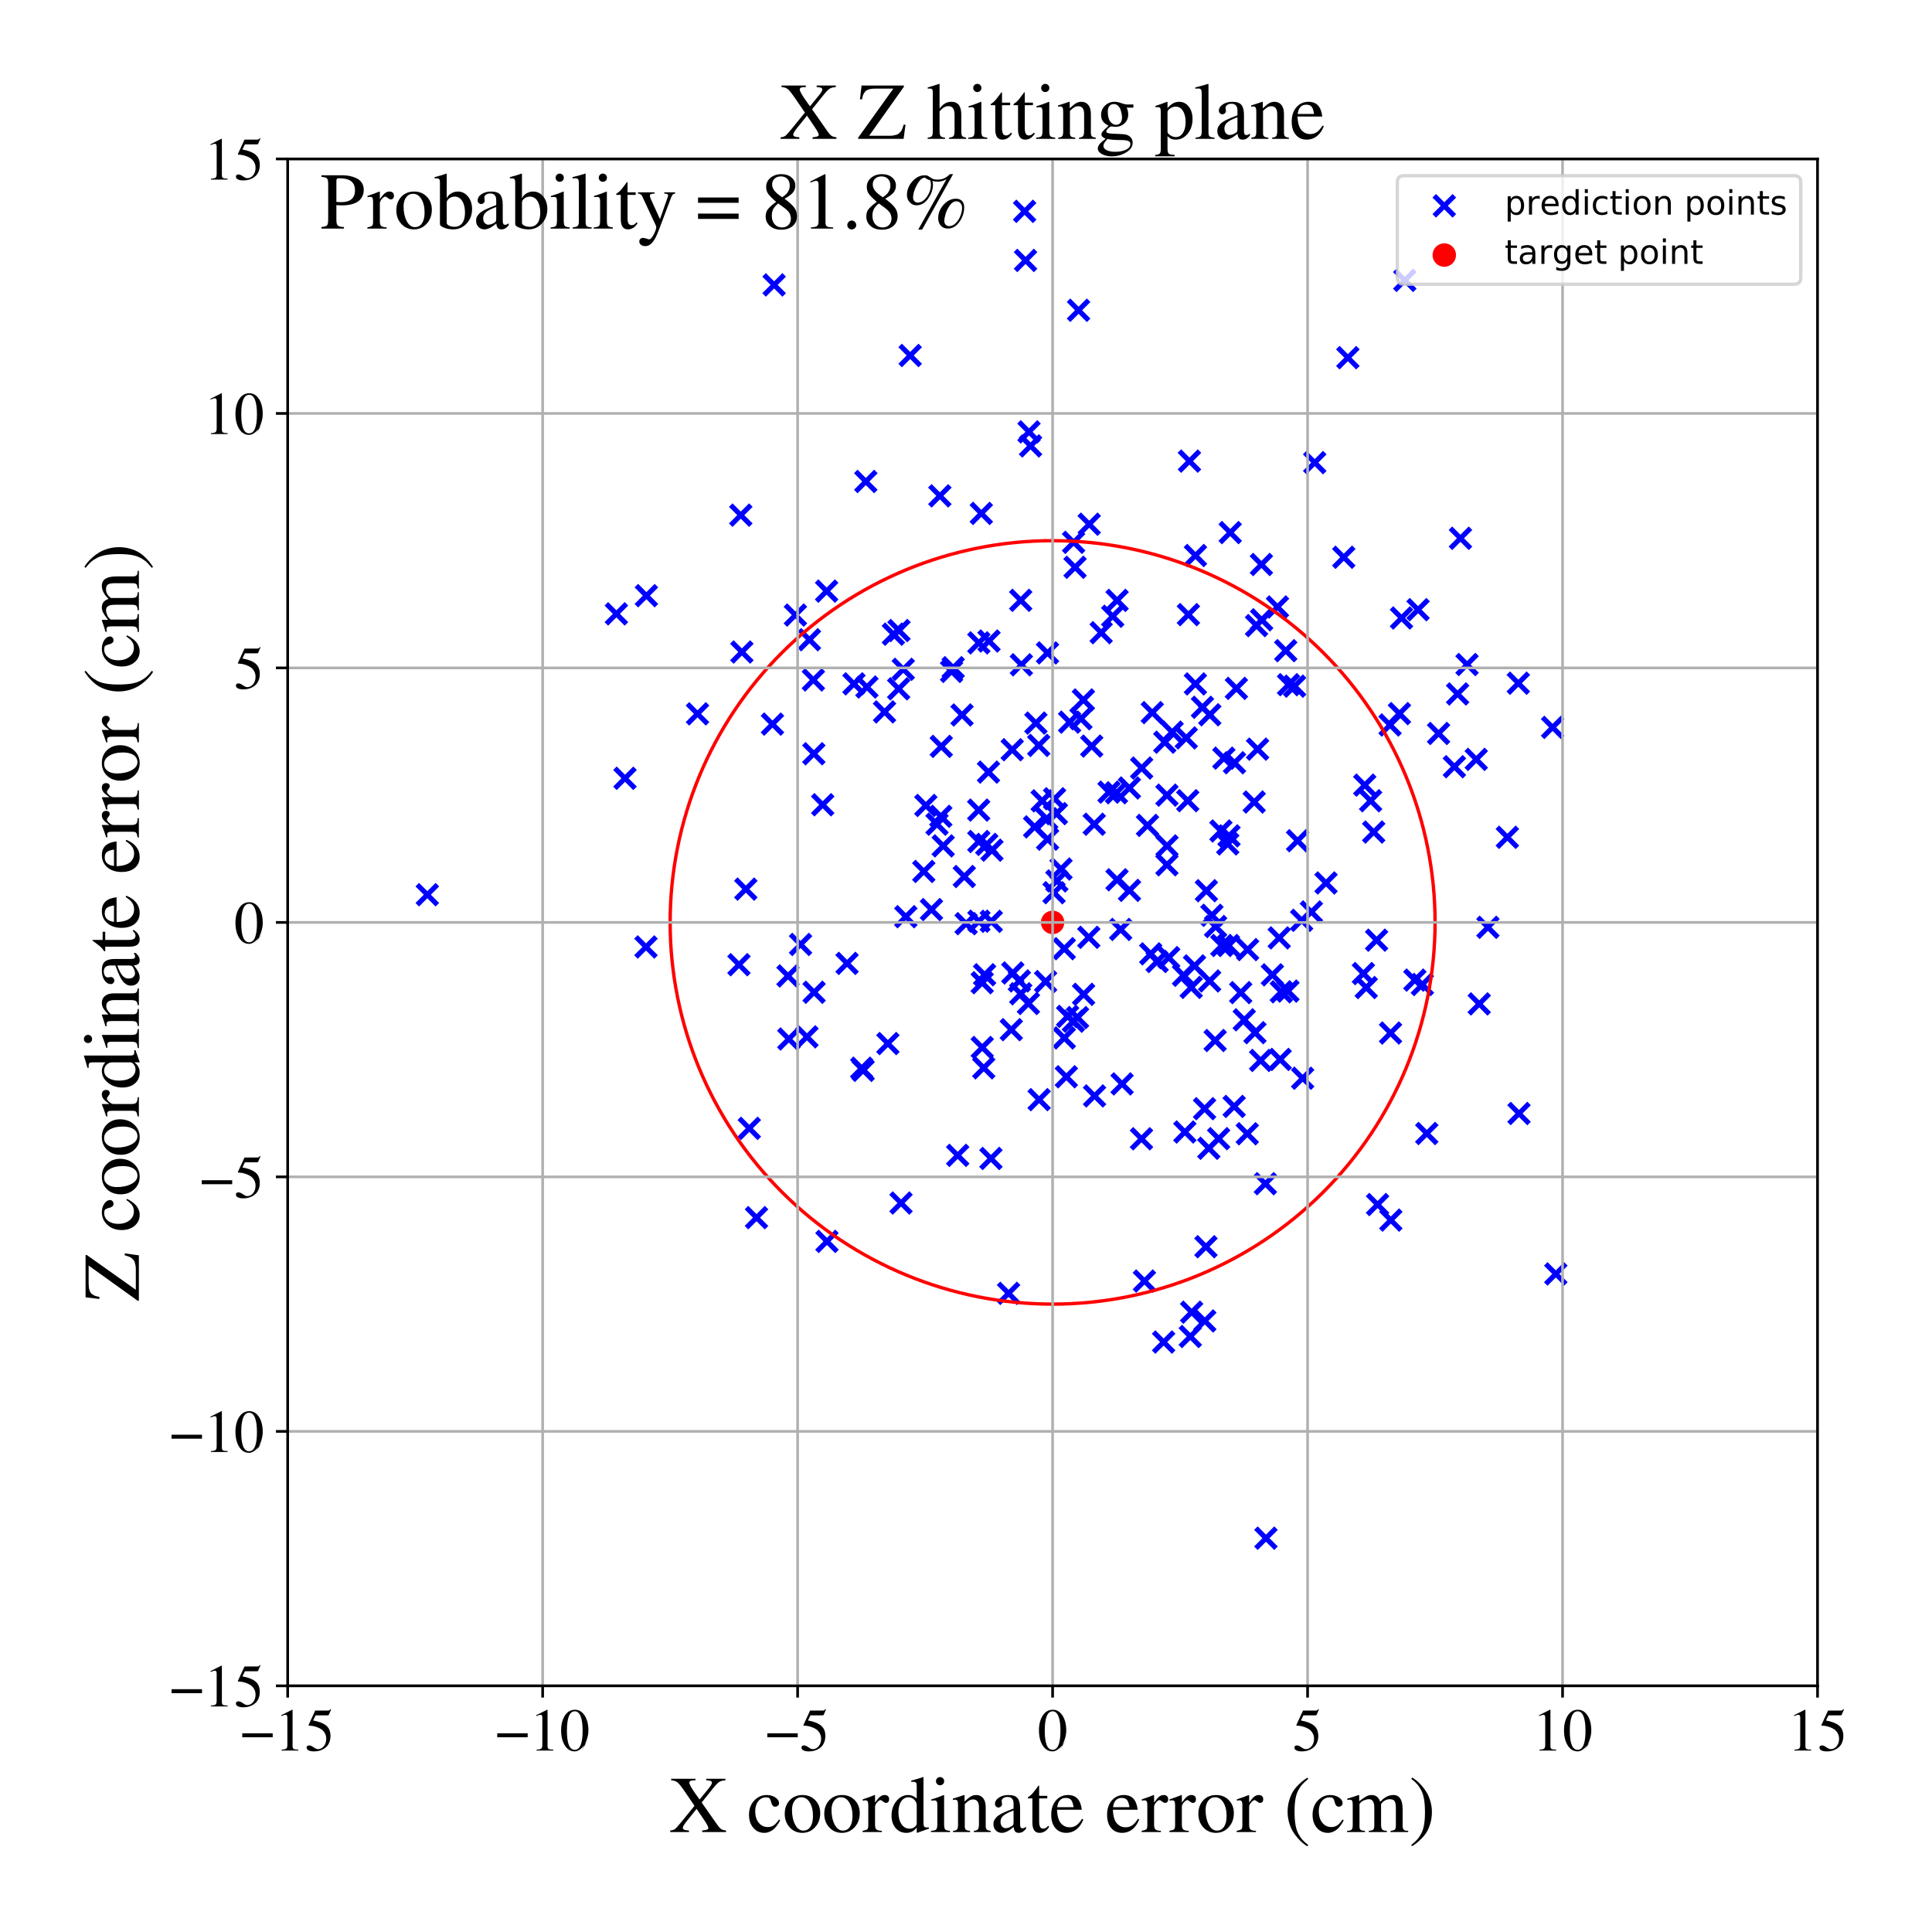<?xml version="1.0" encoding="utf-8" standalone="no"?>
<!DOCTYPE svg PUBLIC "-//W3C//DTD SVG 1.1//EN"
  "http://www.w3.org/Graphics/SVG/1.1/DTD/svg11.dtd">
<!-- Created with matplotlib (https://matplotlib.org/) -->
<svg height="576pt" version="1.1" viewBox="0 0 576 576" width="576pt" xmlns="http://www.w3.org/2000/svg" xmlns:xlink="http://www.w3.org/1999/xlink">
 <defs>
  <style type="text/css">
*{stroke-linecap:butt;stroke-linejoin:round;}
  </style>
 </defs>
 <g id="figure_1">
  <g id="patch_1">
   <path d="M 0 576 
L 576 576 
L 576 0 
L 0 0 
z
" style="fill:#ffffff;"/>
  </g>
  <g id="axes_1">
   <g id="patch_2">
    <path d="M 85.766 502.609 
L 541.875 502.609 
L 541.875 47.391 
L 85.766 47.391 
z
" style="fill:#ffffff;"/>
   </g>
   <g id="PathCollection_1">
    <defs>
     <path d="M -3 3 
L 3 -3 
M -3 -3 
L 3 3 
" id="m2e74e6995b" style="stroke:#0000ff;stroke-width:1.5;"/>
    </defs>
    <g clip-path="url(#p2c5736debe)">
     <use style="fill:#0000ff;stroke:#0000ff;stroke-width:1.5;" x="310.698" xlink:href="#m2e74e6995b" y="238.763"/>
     <use style="fill:#0000ff;stroke:#0000ff;stroke-width:1.5;" x="371.855" xlink:href="#m2e74e6995b" y="338.015"/>
     <use style="fill:#0000ff;stroke:#0000ff;stroke-width:1.5;" x="294.196" xlink:href="#m2e74e6995b" y="251.742"/>
     <use style="fill:#0000ff;stroke:#0000ff;stroke-width:1.5;" x="245.28" xlink:href="#m2e74e6995b" y="239.928"/>
     <use style="fill:#0000ff;stroke:#0000ff;stroke-width:1.5;" x="252.544" xlink:href="#m2e74e6995b" y="287.22"/>
     <use style="fill:#0000ff;stroke:#0000ff;stroke-width:1.5;" x="381.998" xlink:href="#m2e74e6995b" y="295.699"/>
     <use style="fill:#0000ff;stroke:#0000ff;stroke-width:1.5;" x="315.09" xlink:href="#m2e74e6995b" y="262.636"/>
     <use style="fill:#0000ff;stroke:#0000ff;stroke-width:1.5;" x="347.901" xlink:href="#m2e74e6995b" y="257.823"/>
     <use style="fill:#0000ff;stroke:#0000ff;stroke-width:1.5;" x="390.979" xlink:href="#m2e74e6995b" y="271.881"/>
     <use style="fill:#0000ff;stroke:#0000ff;stroke-width:1.5;" x="192.592" xlink:href="#m2e74e6995b" y="282.324"/>
     <use style="fill:#0000ff;stroke:#0000ff;stroke-width:1.5;" x="364.876" xlink:href="#m2e74e6995b" y="226.034"/>
     <use style="fill:#0000ff;stroke:#0000ff;stroke-width:1.5;" x="280.209" xlink:href="#m2e74e6995b" y="147.831"/>
     <use style="fill:#0000ff;stroke:#0000ff;stroke-width:1.5;" x="192.71" xlink:href="#m2e74e6995b" y="177.591"/>
     <use style="fill:#0000ff;stroke:#0000ff;stroke-width:1.5;" x="381.384" xlink:href="#m2e74e6995b" y="279.62"/>
     <use style="fill:#0000ff;stroke:#0000ff;stroke-width:1.5;" x="326.234" xlink:href="#m2e74e6995b" y="245.733"/>
     <use style="fill:#0000ff;stroke:#0000ff;stroke-width:1.5;" x="373.924" xlink:href="#m2e74e6995b" y="239.11"/>
     <use style="fill:#0000ff;stroke:#0000ff;stroke-width:1.5;" x="269.299" xlink:href="#m2e74e6995b" y="199.544"/>
     <use style="fill:#0000ff;stroke:#0000ff;stroke-width:1.5;" x="336.718" xlink:href="#m2e74e6995b" y="234.929"/>
     <use style="fill:#0000ff;stroke:#0000ff;stroke-width:1.5;" x="301.509" xlink:href="#m2e74e6995b" y="306.983"/>
     <use style="fill:#0000ff;stroke:#0000ff;stroke-width:1.5;" x="237.14" xlink:href="#m2e74e6995b" y="183.368"/>
     <use style="fill:#0000ff;stroke:#0000ff;stroke-width:1.5;" x="374.149" xlink:href="#m2e74e6995b" y="307.872"/>
     <use style="fill:#0000ff;stroke:#0000ff;stroke-width:1.5;" x="408.628" xlink:href="#m2e74e6995b" y="238.733"/>
     <use style="fill:#0000ff;stroke:#0000ff;stroke-width:1.5;" x="314.246" xlink:href="#m2e74e6995b" y="266.145"/>
     <use style="fill:#0000ff;stroke:#0000ff;stroke-width:1.5;" x="441.01" xlink:href="#m2e74e6995b" y="299.299"/>
     <use style="fill:#0000ff;stroke:#0000ff;stroke-width:1.5;" x="295.433" xlink:href="#m2e74e6995b" y="345.382"/>
     <use style="fill:#0000ff;stroke:#0000ff;stroke-width:1.5;" x="360.391" xlink:href="#m2e74e6995b" y="342.34"/>
     <use style="fill:#0000ff;stroke:#0000ff;stroke-width:1.5;" x="267.926" xlink:href="#m2e74e6995b" y="205.362"/>
     <use style="fill:#0000ff;stroke:#0000ff;stroke-width:1.5;" x="221.177" xlink:href="#m2e74e6995b" y="194.388"/>
     <use style="fill:#0000ff;stroke:#0000ff;stroke-width:1.5;" x="440.128" xlink:href="#m2e74e6995b" y="226.399"/>
     <use style="fill:#0000ff;stroke:#0000ff;stroke-width:1.5;" x="356.136" xlink:href="#m2e74e6995b" y="287.966"/>
     <use style="fill:#0000ff;stroke:#0000ff;stroke-width:1.5;" x="285.521" xlink:href="#m2e74e6995b" y="344.454"/>
     <use style="fill:#0000ff;stroke:#0000ff;stroke-width:1.5;" x="406.48" xlink:href="#m2e74e6995b" y="290.255"/>
     <use style="fill:#0000ff;stroke:#0000ff;stroke-width:1.5;" x="292.842" xlink:href="#m2e74e6995b" y="312.289"/>
     <use style="fill:#0000ff;stroke:#0000ff;stroke-width:1.5;" x="395.333" xlink:href="#m2e74e6995b" y="263.243"/>
     <use style="fill:#0000ff;stroke:#0000ff;stroke-width:1.5;" x="304.313" xlink:href="#m2e74e6995b" y="178.977"/>
     <use style="fill:#0000ff;stroke:#0000ff;stroke-width:1.5;" x="377.426" xlink:href="#m2e74e6995b" y="458.59"/>
     <use style="fill:#0000ff;stroke:#0000ff;stroke-width:1.5;" x="383.322" xlink:href="#m2e74e6995b" y="193.991"/>
     <use style="fill:#0000ff;stroke:#0000ff;stroke-width:1.5;" x="258.131" xlink:href="#m2e74e6995b" y="143.552"/>
     <use style="fill:#0000ff;stroke:#0000ff;stroke-width:1.5;" x="304.321" xlink:href="#m2e74e6995b" y="296.28"/>
     <use style="fill:#0000ff;stroke:#0000ff;stroke-width:1.5;" x="270.057" xlink:href="#m2e74e6995b" y="273.301"/>
     <use style="fill:#0000ff;stroke:#0000ff;stroke-width:1.5;" x="367.951" xlink:href="#m2e74e6995b" y="329.869"/>
     <use style="fill:#0000ff;stroke:#0000ff;stroke-width:1.5;" x="425.374" xlink:href="#m2e74e6995b" y="337.938"/>
     <use style="fill:#0000ff;stroke:#0000ff;stroke-width:1.5;" x="268.628" xlink:href="#m2e74e6995b" y="358.666"/>
     <use style="fill:#0000ff;stroke:#0000ff;stroke-width:1.5;" x="246.448" xlink:href="#m2e74e6995b" y="176.236"/>
     <use style="fill:#0000ff;stroke:#0000ff;stroke-width:1.5;" x="256.909" xlink:href="#m2e74e6995b" y="318.468"/>
     <use style="fill:#0000ff;stroke:#0000ff;stroke-width:1.5;" x="361.321" xlink:href="#m2e74e6995b" y="272.879"/>
     <use style="fill:#0000ff;stroke:#0000ff;stroke-width:1.5;" x="257.332" xlink:href="#m2e74e6995b" y="319.113"/>
     <use style="fill:#0000ff;stroke:#0000ff;stroke-width:1.5;" x="332.856" xlink:href="#m2e74e6995b" y="236.351"/>
     <use style="fill:#0000ff;stroke:#0000ff;stroke-width:1.5;" x="449.401" xlink:href="#m2e74e6995b" y="249.625"/>
     <use style="fill:#0000ff;stroke:#0000ff;stroke-width:1.5;" x="220.859" xlink:href="#m2e74e6995b" y="153.584"/>
     <use style="fill:#0000ff;stroke:#0000ff;stroke-width:1.5;" x="333.028" xlink:href="#m2e74e6995b" y="262.291"/>
     <use style="fill:#0000ff;stroke:#0000ff;stroke-width:1.5;" x="238.675" xlink:href="#m2e74e6995b" y="281.574"/>
     <use style="fill:#0000ff;stroke:#0000ff;stroke-width:1.5;" x="303.912" xlink:href="#m2e74e6995b" y="292.455"/>
     <use style="fill:#0000ff;stroke:#0000ff;stroke-width:1.5;" x="336.742" xlink:href="#m2e74e6995b" y="265.451"/>
     <use style="fill:#0000ff;stroke:#0000ff;stroke-width:1.5;" x="291.82" xlink:href="#m2e74e6995b" y="250.883"/>
     <use style="fill:#0000ff;stroke:#0000ff;stroke-width:1.5;" x="287.493" xlink:href="#m2e74e6995b" y="261.321"/>
     <use style="fill:#0000ff;stroke:#0000ff;stroke-width:1.5;" x="352.845" xlink:href="#m2e74e6995b" y="290.779"/>
     <use style="fill:#0000ff;stroke:#0000ff;stroke-width:1.5;" x="127.401" xlink:href="#m2e74e6995b" y="266.744"/>
     <use style="fill:#0000ff;stroke:#0000ff;stroke-width:1.5;" x="359.125" xlink:href="#m2e74e6995b" y="330.541"/>
     <use style="fill:#0000ff;stroke:#0000ff;stroke-width:1.5;" x="323.003" xlink:href="#m2e74e6995b" y="208.68"/>
     <use style="fill:#0000ff;stroke:#0000ff;stroke-width:1.5;" x="314.409" xlink:href="#m2e74e6995b" y="238.136"/>
     <use style="fill:#0000ff;stroke:#0000ff;stroke-width:1.5;" x="286.819" xlink:href="#m2e74e6995b" y="213.161"/>
     <use style="fill:#0000ff;stroke:#0000ff;stroke-width:1.5;" x="380.864" xlink:href="#m2e74e6995b" y="180.957"/>
     <use style="fill:#0000ff;stroke:#0000ff;stroke-width:1.5;" x="306.787" xlink:href="#m2e74e6995b" y="128.76"/>
     <use style="fill:#0000ff;stroke:#0000ff;stroke-width:1.5;" x="283.697" xlink:href="#m2e74e6995b" y="200.173"/>
     <use style="fill:#0000ff;stroke:#0000ff;stroke-width:1.5;" x="368.049" xlink:href="#m2e74e6995b" y="227.41"/>
     <use style="fill:#0000ff;stroke:#0000ff;stroke-width:1.5;" x="341.199" xlink:href="#m2e74e6995b" y="381.926"/>
     <use style="fill:#0000ff;stroke:#0000ff;stroke-width:1.5;" x="424.064" xlink:href="#m2e74e6995b" y="293.515"/>
     <use style="fill:#0000ff;stroke:#0000ff;stroke-width:1.5;" x="328.301" xlink:href="#m2e74e6995b" y="188.628"/>
     <use style="fill:#0000ff;stroke:#0000ff;stroke-width:1.5;" x="240.585" xlink:href="#m2e74e6995b" y="309.121"/>
     <use style="fill:#0000ff;stroke:#0000ff;stroke-width:1.5;" x="235.171" xlink:href="#m2e74e6995b" y="309.763"/>
     <use style="fill:#0000ff;stroke:#0000ff;stroke-width:1.5;" x="374.62" xlink:href="#m2e74e6995b" y="186.516"/>
     <use style="fill:#0000ff;stroke:#0000ff;stroke-width:1.5;" x="434.566" xlink:href="#m2e74e6995b" y="206.894"/>
     <use style="fill:#0000ff;stroke:#0000ff;stroke-width:1.5;" x="318.292" xlink:href="#m2e74e6995b" y="303.018"/>
     <use style="fill:#0000ff;stroke:#0000ff;stroke-width:1.5;" x="268.018" xlink:href="#m2e74e6995b" y="187.986"/>
     <use style="fill:#0000ff;stroke:#0000ff;stroke-width:1.5;" x="306.609" xlink:href="#m2e74e6995b" y="299.173"/>
     <use style="fill:#0000ff;stroke:#0000ff;stroke-width:1.5;" x="333.046" xlink:href="#m2e74e6995b" y="178.997"/>
     <use style="fill:#0000ff;stroke:#0000ff;stroke-width:1.5;" x="241.323" xlink:href="#m2e74e6995b" y="190.727"/>
     <use style="fill:#0000ff;stroke:#0000ff;stroke-width:1.5;" x="301.784" xlink:href="#m2e74e6995b" y="223.521"/>
     <use style="fill:#0000ff;stroke:#0000ff;stroke-width:1.5;" x="463.841" xlink:href="#m2e74e6995b" y="379.806"/>
     <use style="fill:#0000ff;stroke:#0000ff;stroke-width:1.5;" x="388.365" xlink:href="#m2e74e6995b" y="321.459"/>
     <use style="fill:#0000ff;stroke:#0000ff;stroke-width:1.5;" x="407.327" xlink:href="#m2e74e6995b" y="294.422"/>
     <use style="fill:#0000ff;stroke:#0000ff;stroke-width:1.5;" x="359.538" xlink:href="#m2e74e6995b" y="371.698"/>
     <use style="fill:#0000ff;stroke:#0000ff;stroke-width:1.5;" x="220.311" xlink:href="#m2e74e6995b" y="287.613"/>
     <use style="fill:#0000ff;stroke:#0000ff;stroke-width:1.5;" x="326.324" xlink:href="#m2e74e6995b" y="326.736"/>
     <use style="fill:#0000ff;stroke:#0000ff;stroke-width:1.5;" x="225.542" xlink:href="#m2e74e6995b" y="363.023"/>
     <use style="fill:#0000ff;stroke:#0000ff;stroke-width:1.5;" x="334.536" xlink:href="#m2e74e6995b" y="323.153"/>
     <use style="fill:#0000ff;stroke:#0000ff;stroke-width:1.5;" x="294.704" xlink:href="#m2e74e6995b" y="230.195"/>
     <use style="fill:#0000ff;stroke:#0000ff;stroke-width:1.5;" x="325.48" xlink:href="#m2e74e6995b" y="222.44"/>
     <use style="fill:#0000ff;stroke:#0000ff;stroke-width:1.5;" x="355.268" xlink:href="#m2e74e6995b" y="391.213"/>
     <use style="fill:#0000ff;stroke:#0000ff;stroke-width:1.5;" x="385.965" xlink:href="#m2e74e6995b" y="204.575"/>
     <use style="fill:#0000ff;stroke:#0000ff;stroke-width:1.5;" x="183.768" xlink:href="#m2e74e6995b" y="183.012"/>
     <use style="fill:#0000ff;stroke:#0000ff;stroke-width:1.5;" x="276.029" xlink:href="#m2e74e6995b" y="240.135"/>
     <use style="fill:#0000ff;stroke:#0000ff;stroke-width:1.5;" x="317.917" xlink:href="#m2e74e6995b" y="321.026"/>
     <use style="fill:#0000ff;stroke:#0000ff;stroke-width:1.5;" x="349.456" xlink:href="#m2e74e6995b" y="218.269"/>
     <use style="fill:#0000ff;stroke:#0000ff;stroke-width:1.5;" x="258.457" xlink:href="#m2e74e6995b" y="204.827"/>
     <use style="fill:#0000ff;stroke:#0000ff;stroke-width:1.5;" x="207.952" xlink:href="#m2e74e6995b" y="212.823"/>
     <use style="fill:#0000ff;stroke:#0000ff;stroke-width:1.5;" x="383.98" xlink:href="#m2e74e6995b" y="295.483"/>
     <use style="fill:#0000ff;stroke:#0000ff;stroke-width:1.5;" x="254.596" xlink:href="#m2e74e6995b" y="203.881"/>
     <use style="fill:#0000ff;stroke:#0000ff;stroke-width:1.5;" x="379.344" xlink:href="#m2e74e6995b" y="290.633"/>
     <use style="fill:#0000ff;stroke:#0000ff;stroke-width:1.5;" x="305.475" xlink:href="#m2e74e6995b" y="63.006"/>
     <use style="fill:#0000ff;stroke:#0000ff;stroke-width:1.5;" x="418.823" xlink:href="#m2e74e6995b" y="83.582"/>
     <use style="fill:#0000ff;stroke:#0000ff;stroke-width:1.5;" x="443.605" xlink:href="#m2e74e6995b" y="276.463"/>
     <use style="fill:#0000ff;stroke:#0000ff;stroke-width:1.5;" x="363.995" xlink:href="#m2e74e6995b" y="247.747"/>
     <use style="fill:#0000ff;stroke:#0000ff;stroke-width:1.5;" x="293.289" xlink:href="#m2e74e6995b" y="318.367"/>
     <use style="fill:#0000ff;stroke:#0000ff;stroke-width:1.5;" x="414.657" xlink:href="#m2e74e6995b" y="363.755"/>
     <use style="fill:#0000ff;stroke:#0000ff;stroke-width:1.5;" x="409.553" xlink:href="#m2e74e6995b" y="248.061"/>
     <use style="fill:#0000ff;stroke:#0000ff;stroke-width:1.5;" x="347.912" xlink:href="#m2e74e6995b" y="237.06"/>
     <use style="fill:#0000ff;stroke:#0000ff;stroke-width:1.5;" x="311.736" xlink:href="#m2e74e6995b" y="292.642"/>
     <use style="fill:#0000ff;stroke:#0000ff;stroke-width:1.5;" x="366.773" xlink:href="#m2e74e6995b" y="158.782"/>
     <use style="fill:#0000ff;stroke:#0000ff;stroke-width:1.5;" x="422.774" xlink:href="#m2e74e6995b" y="181.766"/>
     <use style="fill:#0000ff;stroke:#0000ff;stroke-width:1.5;" x="366.407" xlink:href="#m2e74e6995b" y="249.204"/>
     <use style="fill:#0000ff;stroke:#0000ff;stroke-width:1.5;" x="291.784" xlink:href="#m2e74e6995b" y="241.521"/>
     <use style="fill:#0000ff;stroke:#0000ff;stroke-width:1.5;" x="452.667" xlink:href="#m2e74e6995b" y="203.69"/>
     <use style="fill:#0000ff;stroke:#0000ff;stroke-width:1.5;" x="374.932" xlink:href="#m2e74e6995b" y="223.35"/>
     <use style="fill:#0000ff;stroke:#0000ff;stroke-width:1.5;" x="356.395" xlink:href="#m2e74e6995b" y="203.903"/>
     <use style="fill:#0000ff;stroke:#0000ff;stroke-width:1.5;" x="186.333" xlink:href="#m2e74e6995b" y="232.038"/>
     <use style="fill:#0000ff;stroke:#0000ff;stroke-width:1.5;" x="275.415" xlink:href="#m2e74e6995b" y="259.812"/>
     <use style="fill:#0000ff;stroke:#0000ff;stroke-width:1.5;" x="318.885" xlink:href="#m2e74e6995b" y="215.293"/>
     <use style="fill:#0000ff;stroke:#0000ff;stroke-width:1.5;" x="354.306" xlink:href="#m2e74e6995b" y="183.239"/>
     <use style="fill:#0000ff;stroke:#0000ff;stroke-width:1.5;" x="381.659" xlink:href="#m2e74e6995b" y="315.853"/>
     <use style="fill:#0000ff;stroke:#0000ff;stroke-width:1.5;" x="280.631" xlink:href="#m2e74e6995b" y="222.529"/>
     <use style="fill:#0000ff;stroke:#0000ff;stroke-width:1.5;" x="433.605" xlink:href="#m2e74e6995b" y="228.589"/>
     <use style="fill:#0000ff;stroke:#0000ff;stroke-width:1.5;" x="230.794" xlink:href="#m2e74e6995b" y="84.941"/>
     <use style="fill:#0000ff;stroke:#0000ff;stroke-width:1.5;" x="377.255" xlink:href="#m2e74e6995b" y="352.904"/>
     <use style="fill:#0000ff;stroke:#0000ff;stroke-width:1.5;" x="280.49" xlink:href="#m2e74e6995b" y="243.378"/>
     <use style="fill:#0000ff;stroke:#0000ff;stroke-width:1.5;" x="304.507" xlink:href="#m2e74e6995b" y="198.198"/>
     <use style="fill:#0000ff;stroke:#0000ff;stroke-width:1.5;" x="312.297" xlink:href="#m2e74e6995b" y="194.654"/>
     <use style="fill:#0000ff;stroke:#0000ff;stroke-width:1.5;" x="347.93" xlink:href="#m2e74e6995b" y="252.187"/>
     <use style="fill:#0000ff;stroke:#0000ff;stroke-width:1.5;" x="359.671" xlink:href="#m2e74e6995b" y="265.557"/>
     <use style="fill:#0000ff;stroke:#0000ff;stroke-width:1.5;" x="295.537" xlink:href="#m2e74e6995b" y="274.682"/>
     <use style="fill:#0000ff;stroke:#0000ff;stroke-width:1.5;" x="437.376" xlink:href="#m2e74e6995b" y="198.118"/>
     <use style="fill:#0000ff;stroke:#0000ff;stroke-width:1.5;" x="323.06" xlink:href="#m2e74e6995b" y="296.449"/>
     <use style="fill:#0000ff;stroke:#0000ff;stroke-width:1.5;" x="294.864" xlink:href="#m2e74e6995b" y="191.109"/>
     <use style="fill:#0000ff;stroke:#0000ff;stroke-width:1.5;" x="223.394" xlink:href="#m2e74e6995b" y="336.399"/>
     <use style="fill:#0000ff;stroke:#0000ff;stroke-width:1.5;" x="366.265" xlink:href="#m2e74e6995b" y="281.89"/>
     <use style="fill:#0000ff;stroke:#0000ff;stroke-width:1.5;" x="316.33" xlink:href="#m2e74e6995b" y="259.088"/>
     <use style="fill:#0000ff;stroke:#0000ff;stroke-width:1.5;" x="321.564" xlink:href="#m2e74e6995b" y="92.502"/>
     <use style="fill:#0000ff;stroke:#0000ff;stroke-width:1.5;" x="305.755" xlink:href="#m2e74e6995b" y="77.644"/>
     <use style="fill:#0000ff;stroke:#0000ff;stroke-width:1.5;" x="363.325" xlink:href="#m2e74e6995b" y="339.476"/>
     <use style="fill:#0000ff;stroke:#0000ff;stroke-width:1.5;" x="324.735" xlink:href="#m2e74e6995b" y="156.287"/>
     <use style="fill:#0000ff;stroke:#0000ff;stroke-width:1.5;" x="293.548" xlink:href="#m2e74e6995b" y="290.604"/>
     <use style="fill:#0000ff;stroke:#0000ff;stroke-width:1.5;" x="295.734" xlink:href="#m2e74e6995b" y="253.465"/>
     <use style="fill:#0000ff;stroke:#0000ff;stroke-width:1.5;" x="271.36" xlink:href="#m2e74e6995b" y="105.983"/>
     <use style="fill:#0000ff;stroke:#0000ff;stroke-width:1.5;" x="324.607" xlink:href="#m2e74e6995b" y="279.448"/>
     <use style="fill:#0000ff;stroke:#0000ff;stroke-width:1.5;" x="-1" xlink:href="#m2e74e6995b" y="282.569"/>
     <use style="fill:#0000ff;stroke:#0000ff;stroke-width:1.5;" x="-1" xlink:href="#m2e74e6995b" y="332.811"/>
     <use style="fill:#0000ff;stroke:#0000ff;stroke-width:1.5;" x="359.197" xlink:href="#m2e74e6995b" y="393.819"/>
     <use style="fill:#0000ff;stroke:#0000ff;stroke-width:1.5;" x="353.667" xlink:href="#m2e74e6995b" y="220.002"/>
     <use style="fill:#0000ff;stroke:#0000ff;stroke-width:1.5;" x="388.07" xlink:href="#m2e74e6995b" y="274.377"/>
     <use style="fill:#0000ff;stroke:#0000ff;stroke-width:1.5;" x="266.358" xlink:href="#m2e74e6995b" y="189.077"/>
     <use style="fill:#0000ff;stroke:#0000ff;stroke-width:1.5;" x="340.319" xlink:href="#m2e74e6995b" y="339.513"/>
     <use style="fill:#0000ff;stroke:#0000ff;stroke-width:1.5;" x="362.414" xlink:href="#m2e74e6995b" y="276.23"/>
     <use style="fill:#0000ff;stroke:#0000ff;stroke-width:1.5;" x="371.958" xlink:href="#m2e74e6995b" y="283.107"/>
     <use style="fill:#0000ff;stroke:#0000ff;stroke-width:1.5;" x="369.9" xlink:href="#m2e74e6995b" y="295.937"/>
     <use style="fill:#0000ff;stroke:#0000ff;stroke-width:1.5;" x="340.368" xlink:href="#m2e74e6995b" y="228.98"/>
     <use style="fill:#0000ff;stroke:#0000ff;stroke-width:1.5;" x="320.514" xlink:href="#m2e74e6995b" y="169.13"/>
     <use style="fill:#0000ff;stroke:#0000ff;stroke-width:1.5;" x="343.074" xlink:href="#m2e74e6995b" y="284.378"/>
     <use style="fill:#0000ff;stroke:#0000ff;stroke-width:1.5;" x="277.703" xlink:href="#m2e74e6995b" y="271.179"/>
     <use style="fill:#0000ff;stroke:#0000ff;stroke-width:1.5;" x="354.111" xlink:href="#m2e74e6995b" y="238.718"/>
     <use style="fill:#0000ff;stroke:#0000ff;stroke-width:1.5;" x="292.569" xlink:href="#m2e74e6995b" y="153.067"/>
     <use style="fill:#0000ff;stroke:#0000ff;stroke-width:1.5;" x="246.545" xlink:href="#m2e74e6995b" y="370.106"/>
     <use style="fill:#0000ff;stroke:#0000ff;stroke-width:1.5;" x="354.616" xlink:href="#m2e74e6995b" y="137.474"/>
     <use style="fill:#0000ff;stroke:#0000ff;stroke-width:1.5;" x="375.837" xlink:href="#m2e74e6995b" y="316.155"/>
     <use style="fill:#0000ff;stroke:#0000ff;stroke-width:1.5;" x="356.408" xlink:href="#m2e74e6995b" y="165.619"/>
     <use style="fill:#0000ff;stroke:#0000ff;stroke-width:1.5;" x="401.848" xlink:href="#m2e74e6995b" y="106.633"/>
     <use style="fill:#0000ff;stroke:#0000ff;stroke-width:1.5;" x="322.266" xlink:href="#m2e74e6995b" y="214.285"/>
     <use style="fill:#0000ff;stroke:#0000ff;stroke-width:1.5;" x="279.357" xlink:href="#m2e74e6995b" y="245.716"/>
     <use style="fill:#0000ff;stroke:#0000ff;stroke-width:1.5;" x="320.079" xlink:href="#m2e74e6995b" y="161.683"/>
     <use style="fill:#0000ff;stroke:#0000ff;stroke-width:1.5;" x="342.106" xlink:href="#m2e74e6995b" y="246.084"/>
     <use style="fill:#0000ff;stroke:#0000ff;stroke-width:1.5;" x="242.498" xlink:href="#m2e74e6995b" y="202.725"/>
     <use style="fill:#0000ff;stroke:#0000ff;stroke-width:1.5;" x="384.165" xlink:href="#m2e74e6995b" y="204.132"/>
     <use style="fill:#0000ff;stroke:#0000ff;stroke-width:1.5;" x="321.252" xlink:href="#m2e74e6995b" y="303.373"/>
     <use style="fill:#0000ff;stroke:#0000ff;stroke-width:1.5;" x="308.839" xlink:href="#m2e74e6995b" y="215.574"/>
     <use style="fill:#0000ff;stroke:#0000ff;stroke-width:1.5;" x="348.439" xlink:href="#m2e74e6995b" y="285.499"/>
     <use style="fill:#0000ff;stroke:#0000ff;stroke-width:1.5;" x="330.634" xlink:href="#m2e74e6995b" y="236.165"/>
     <use style="fill:#0000ff;stroke:#0000ff;stroke-width:1.5;" x="360.677" xlink:href="#m2e74e6995b" y="213.107"/>
     <use style="fill:#0000ff;stroke:#0000ff;stroke-width:1.5;" x="292.831" xlink:href="#m2e74e6995b" y="292.982"/>
     <use style="fill:#0000ff;stroke:#0000ff;stroke-width:1.5;" x="428.892" xlink:href="#m2e74e6995b" y="218.668"/>
     <use style="fill:#0000ff;stroke:#0000ff;stroke-width:1.5;" x="421.827" xlink:href="#m2e74e6995b" y="292.201"/>
     <use style="fill:#0000ff;stroke:#0000ff;stroke-width:1.5;" x="366.033" xlink:href="#m2e74e6995b" y="251.607"/>
     <use style="fill:#0000ff;stroke:#0000ff;stroke-width:1.5;" x="353.252" xlink:href="#m2e74e6995b" y="337.49"/>
     <use style="fill:#0000ff;stroke:#0000ff;stroke-width:1.5;" x="414.423" xlink:href="#m2e74e6995b" y="216.142"/>
     <use style="fill:#0000ff;stroke:#0000ff;stroke-width:1.5;" x="230.298" xlink:href="#m2e74e6995b" y="215.887"/>
     <use style="fill:#0000ff;stroke:#0000ff;stroke-width:1.5;" x="400.626" xlink:href="#m2e74e6995b" y="166.142"/>
     <use style="fill:#0000ff;stroke:#0000ff;stroke-width:1.5;" x="435.419" xlink:href="#m2e74e6995b" y="160.487"/>
     <use style="fill:#0000ff;stroke:#0000ff;stroke-width:1.5;" x="417.226" xlink:href="#m2e74e6995b" y="212.754"/>
     <use style="fill:#0000ff;stroke:#0000ff;stroke-width:1.5;" x="300.695" xlink:href="#m2e74e6995b" y="385.596"/>
     <use style="fill:#0000ff;stroke:#0000ff;stroke-width:1.5;" x="347.261" xlink:href="#m2e74e6995b" y="221.276"/>
     <use style="fill:#0000ff;stroke:#0000ff;stroke-width:1.5;" x="346.924" xlink:href="#m2e74e6995b" y="400.112"/>
     <use style="fill:#0000ff;stroke:#0000ff;stroke-width:1.5;" x="309.688" xlink:href="#m2e74e6995b" y="222.231"/>
     <use style="fill:#0000ff;stroke:#0000ff;stroke-width:1.5;" x="362.279" xlink:href="#m2e74e6995b" y="310.212"/>
     <use style="fill:#0000ff;stroke:#0000ff;stroke-width:1.5;" x="414.57" xlink:href="#m2e74e6995b" y="307.984"/>
     <use style="fill:#0000ff;stroke:#0000ff;stroke-width:1.5;" x="386.857" xlink:href="#m2e74e6995b" y="250.655"/>
     <use style="fill:#0000ff;stroke:#0000ff;stroke-width:1.5;" x="406.875" xlink:href="#m2e74e6995b" y="234.075"/>
     <use style="fill:#0000ff;stroke:#0000ff;stroke-width:1.5;" x="410.706" xlink:href="#m2e74e6995b" y="359.117"/>
     <use style="fill:#0000ff;stroke:#0000ff;stroke-width:1.5;" x="417.847" xlink:href="#m2e74e6995b" y="184.245"/>
     <use style="fill:#0000ff;stroke:#0000ff;stroke-width:1.5;" x="364.271" xlink:href="#m2e74e6995b" y="281.881"/>
     <use style="fill:#0000ff;stroke:#0000ff;stroke-width:1.5;" x="334.111" xlink:href="#m2e74e6995b" y="277.102"/>
     <use style="fill:#0000ff;stroke:#0000ff;stroke-width:1.5;" x="263.716" xlink:href="#m2e74e6995b" y="212.245"/>
     <use style="fill:#0000ff;stroke:#0000ff;stroke-width:1.5;" x="370.961" xlink:href="#m2e74e6995b" y="304.044"/>
     <use style="fill:#0000ff;stroke:#0000ff;stroke-width:1.5;" x="18.895" xlink:href="#m2e74e6995b" y="238.556"/>
     <use style="fill:#0000ff;stroke:#0000ff;stroke-width:1.5;" x="309.801" xlink:href="#m2e74e6995b" y="327.842"/>
     <use style="fill:#0000ff;stroke:#0000ff;stroke-width:1.5;" x="317.305" xlink:href="#m2e74e6995b" y="309.449"/>
     <use style="fill:#0000ff;stroke:#0000ff;stroke-width:1.5;" x="410.414" xlink:href="#m2e74e6995b" y="280.299"/>
     <use style="fill:#0000ff;stroke:#0000ff;stroke-width:1.5;" x="314.95" xlink:href="#m2e74e6995b" y="242.57"/>
     <use style="fill:#0000ff;stroke:#0000ff;stroke-width:1.5;" x="291.829" xlink:href="#m2e74e6995b" y="191.661"/>
     <use style="fill:#0000ff;stroke:#0000ff;stroke-width:1.5;" x="242.711" xlink:href="#m2e74e6995b" y="295.831"/>
     <use style="fill:#0000ff;stroke:#0000ff;stroke-width:1.5;" x="301.953" xlink:href="#m2e74e6995b" y="290.071"/>
     <use style="fill:#0000ff;stroke:#0000ff;stroke-width:1.5;" x="876.864" xlink:href="#m2e74e6995b" y="223.001"/>
     <use style="fill:#0000ff;stroke:#0000ff;stroke-width:1.5;" x="355.139" xlink:href="#m2e74e6995b" y="294.377"/>
     <use style="fill:#0000ff;stroke:#0000ff;stroke-width:1.5;" x="222.359" xlink:href="#m2e74e6995b" y="265.081"/>
     <use style="fill:#0000ff;stroke:#0000ff;stroke-width:1.5;" x="354.872" xlink:href="#m2e74e6995b" y="398.458"/>
     <use style="fill:#0000ff;stroke:#0000ff;stroke-width:1.5;" x="452.873" xlink:href="#m2e74e6995b" y="331.973"/>
     <use style="fill:#0000ff;stroke:#0000ff;stroke-width:1.5;" x="376.14" xlink:href="#m2e74e6995b" y="184.785"/>
     <use style="fill:#0000ff;stroke:#0000ff;stroke-width:1.5;" x="291.852" xlink:href="#m2e74e6995b" y="274.641"/>
     <use style="fill:#0000ff;stroke:#0000ff;stroke-width:1.5;" x="308.454" xlink:href="#m2e74e6995b" y="246.523"/>
     <use style="fill:#0000ff;stroke:#0000ff;stroke-width:1.5;" x="462.889" xlink:href="#m2e74e6995b" y="216.864"/>
     <use style="fill:#0000ff;stroke:#0000ff;stroke-width:1.5;" x="284.181" xlink:href="#m2e74e6995b" y="199.069"/>
     <use style="fill:#0000ff;stroke:#0000ff;stroke-width:1.5;" x="281.206" xlink:href="#m2e74e6995b" y="252.19"/>
     <use style="fill:#0000ff;stroke:#0000ff;stroke-width:1.5;" x="307.251" xlink:href="#m2e74e6995b" y="132.948"/>
     <use style="fill:#0000ff;stroke:#0000ff;stroke-width:1.5;" x="242.634" xlink:href="#m2e74e6995b" y="224.72"/>
     <use style="fill:#0000ff;stroke:#0000ff;stroke-width:1.5;" x="343.543" xlink:href="#m2e74e6995b" y="212.457"/>
     <use style="fill:#0000ff;stroke:#0000ff;stroke-width:1.5;" x="360.64" xlink:href="#m2e74e6995b" y="292.461"/>
     <use style="fill:#0000ff;stroke:#0000ff;stroke-width:1.5;" x="234.925" xlink:href="#m2e74e6995b" y="290.958"/>
     <use style="fill:#0000ff;stroke:#0000ff;stroke-width:1.5;" x="344.979" xlink:href="#m2e74e6995b" y="286.658"/>
     <use style="fill:#0000ff;stroke:#0000ff;stroke-width:1.5;" x="312.063" xlink:href="#m2e74e6995b" y="244.083"/>
     <use style="fill:#0000ff;stroke:#0000ff;stroke-width:1.5;" x="288.035" xlink:href="#m2e74e6995b" y="275.38"/>
     <use style="fill:#0000ff;stroke:#0000ff;stroke-width:1.5;" x="376.072" xlink:href="#m2e74e6995b" y="168.293"/>
     <use style="fill:#0000ff;stroke:#0000ff;stroke-width:1.5;" x="264.709" xlink:href="#m2e74e6995b" y="311.119"/>
     <use style="fill:#0000ff;stroke:#0000ff;stroke-width:1.5;" x="331.738" xlink:href="#m2e74e6995b" y="183.726"/>
     <use style="fill:#0000ff;stroke:#0000ff;stroke-width:1.5;" x="317.303" xlink:href="#m2e74e6995b" y="282.841"/>
     <use style="fill:#0000ff;stroke:#0000ff;stroke-width:1.5;" x="320.02" xlink:href="#m2e74e6995b" y="304.458"/>
     <use style="fill:#0000ff;stroke:#0000ff;stroke-width:1.5;" x="358.5" xlink:href="#m2e74e6995b" y="210.87"/>
     <use style="fill:#0000ff;stroke:#0000ff;stroke-width:1.5;" x="391.967" xlink:href="#m2e74e6995b" y="137.927"/>
     <use style="fill:#0000ff;stroke:#0000ff;stroke-width:1.5;" x="312.321" xlink:href="#m2e74e6995b" y="250.198"/>
     <use style="fill:#0000ff;stroke:#0000ff;stroke-width:1.5;" x="368.617" xlink:href="#m2e74e6995b" y="205.23"/>
    </g>
   </g>
   <g id="PathCollection_2">
    <defs>
     <path d="M 0 3 
C 0.796 3 1.559 2.684 2.121 2.121 
C 2.684 1.559 3 0.796 3 0 
C 3 -0.796 2.684 -1.559 2.121 -2.121 
C 1.559 -2.684 0.796 -3 0 -3 
C -0.796 -3 -1.559 -2.684 -2.121 -2.121 
C -2.684 -1.559 -3 -0.796 -3 0 
C -3 0.796 -2.684 1.559 -2.121 2.121 
C -1.559 2.684 -0.796 3 0 3 
z
" id="m8f0924525b" style="stroke:#ff0000;"/>
    </defs>
    <g clip-path="url(#p2c5736debe)">
     <use style="fill:#ff0000;stroke:#ff0000;" x="313.82" xlink:href="#m8f0924525b" y="275"/>
    </g>
   </g>
   <g id="patch_3">
    <path clip-path="url(#p2c5736debe)" d="M 313.82 388.805 
C 344.061 388.805 373.067 376.814 394.45 355.472 
C 415.833 334.131 427.848 305.181 427.848 275 
C 427.848 244.819 415.833 215.869 394.45 194.528 
C 373.067 173.186 344.061 161.195 313.82 161.195 
C 283.58 161.195 254.574 173.186 233.191 194.528 
C 211.808 215.869 199.793 244.819 199.793 275 
C 199.793 305.181 211.808 334.131 233.191 355.472 
C 254.574 376.814 283.58 388.805 313.82 388.805 
z
" style="fill:none;stroke:#ff0000;stroke-linejoin:miter;"/>
   </g>
   <g id="matplotlib.axis_1">
    <g id="xtick_1">
     <g id="line2d_1">
      <path clip-path="url(#p2c5736debe)" d="M 85.766 502.609 
L 85.766 47.391 
" style="fill:none;stroke:#b0b0b0;stroke-linecap:square;stroke-width:0.8;"/>
     </g>
     <g id="line2d_2">
      <defs>
       <path d="M 0 0 
L 0 3.5 
" id="ma2181ca77e" style="stroke:#000000;stroke-width:0.8;"/>
      </defs>
      <g>
       <use style="stroke:#000000;stroke-width:0.8;" x="85.766" xlink:href="#ma2181ca77e" y="502.609"/>
      </g>
     </g>
     <g id="text_1">
      <!-- −15 -->
      <defs>
       <path d="M 3 22 
L 3 28.594 
L 53.406 28.594 
L 53.406 22 
z
" id="FreeSerif-8722"/>
       <path d="M 18.297 59.297 
Q 16.5 59.297 11.094 57.094 
L 11.094 58.5 
L 29.094 67.594 
L 29.906 67.406 
L 29.906 7.406 
Q 29.906 3.797 31.703 2.688 
Q 33.5 1.594 39.406 1.5 
L 39.406 0 
L 11.797 0 
L 11.797 1.5 
Q 17.406 1.703 19.344 3.141 
Q 21.297 4.594 21.297 9.297 
L 21.297 54.594 
Q 21.297 59.297 18.297 59.297 
z
" id="FreeSerif-49"/>
       <path d="M 35.703 19.406 
Q 35.703 24.703 33.344 28.797 
Q 31 32.906 27.641 35.156 
Q 24.297 37.406 20.141 38.844 
Q 16 40.297 12.953 40.75 
Q 9.906 41.203 7.594 41.203 
Q 6.406 41.203 6.406 42 
Q 6.406 42.297 6.5 42.5 
L 17.406 66.203 
L 38.297 66.203 
Q 39.906 66.203 40.844 66.703 
Q 41.797 67.203 42.906 68.797 
L 43.797 68.094 
L 40 59.203 
Q 39.594 58.297 37.703 58.297 
L 18.094 58.297 
L 13.906 49.797 
Q 28.5 47.203 35.594 41.344 
Q 42.703 35.5 42.703 24.203 
Q 42.703 18.297 40.844 13.688 
Q 39 9.094 36.141 6.297 
Q 33.297 3.5 29.547 1.703 
Q 25.797 -0.094 22.344 -0.75 
Q 18.906 -1.406 15.406 -1.406 
Q 9.797 -1.406 6.5 0.25 
Q 3.203 1.906 3.203 4.797 
Q 3.203 8.5 7.5 8.5 
Q 10.297 8.5 14.75 5.391 
Q 19.203 2.297 21.797 2.297 
Q 27.703 2.297 31.703 7.25 
Q 35.703 12.203 35.703 19.406 
z
" id="FreeSerif-53"/>
      </defs>
      <g transform="translate(71.689 521.903)scale(0.18 -0.18)">
       <use xlink:href="#FreeSerif-8722"/>
       <use x="56.4" xlink:href="#FreeSerif-49"/>
       <use x="106.4" xlink:href="#FreeSerif-53"/>
      </g>
     </g>
    </g>
    <g id="xtick_2">
     <g id="line2d_3">
      <path clip-path="url(#p2c5736debe)" d="M 161.784 502.609 
L 161.784 47.391 
" style="fill:none;stroke:#b0b0b0;stroke-linecap:square;stroke-width:0.8;"/>
     </g>
     <g id="line2d_4">
      <g>
       <use style="stroke:#000000;stroke-width:0.8;" x="161.784" xlink:href="#ma2181ca77e" y="502.609"/>
      </g>
     </g>
     <g id="text_2">
      <!-- −10 -->
      <defs>
       <path d="M 47.594 17.797 
Q 35.203 -1.406 25 -1.406 
Q 14.797 -1.406 8.594 8.391 
Q 2.406 18.203 2.406 33.594 
Q 2.406 48.094 8.594 57.844 
Q 14.797 67.594 25.406 67.594 
Q 35.203 67.594 41.391 58 
Q 47.594 48.406 47.594 33 
Q 47.594 17.797 35.203 -1.406 
z
M 25.094 65 
Q 12 65 12 32.703 
Q 12 1.203 25 1.203 
Q 38 1.203 38 32.797 
Q 38 48.5 34.703 56.75 
Q 31.406 65 25.094 65 
z
" id="FreeSerif-48"/>
      </defs>
      <g transform="translate(147.707 521.903)scale(0.18 -0.18)">
       <use xlink:href="#FreeSerif-8722"/>
       <use x="56.4" xlink:href="#FreeSerif-49"/>
       <use x="106.4" xlink:href="#FreeSerif-48"/>
      </g>
     </g>
    </g>
    <g id="xtick_3">
     <g id="line2d_5">
      <path clip-path="url(#p2c5736debe)" d="M 237.802 502.609 
L 237.802 47.391 
" style="fill:none;stroke:#b0b0b0;stroke-linecap:square;stroke-width:0.8;"/>
     </g>
     <g id="line2d_6">
      <g>
       <use style="stroke:#000000;stroke-width:0.8;" x="237.802" xlink:href="#ma2181ca77e" y="502.609"/>
      </g>
     </g>
     <g id="text_3">
      <!-- −5 -->
      <g transform="translate(228.226 521.903)scale(0.18 -0.18)">
       <use xlink:href="#FreeSerif-8722"/>
       <use x="56.4" xlink:href="#FreeSerif-53"/>
      </g>
     </g>
    </g>
    <g id="xtick_4">
     <g id="line2d_7">
      <path clip-path="url(#p2c5736debe)" d="M 313.82 502.609 
L 313.82 47.391 
" style="fill:none;stroke:#b0b0b0;stroke-linecap:square;stroke-width:0.8;"/>
     </g>
     <g id="line2d_8">
      <g>
       <use style="stroke:#000000;stroke-width:0.8;" x="313.82" xlink:href="#ma2181ca77e" y="502.609"/>
      </g>
     </g>
     <g id="text_4">
      <!-- 0 -->
      <g transform="translate(309.32 521.903)scale(0.18 -0.18)">
       <use xlink:href="#FreeSerif-48"/>
      </g>
     </g>
    </g>
    <g id="xtick_5">
     <g id="line2d_9">
      <path clip-path="url(#p2c5736debe)" d="M 389.839 502.609 
L 389.839 47.391 
" style="fill:none;stroke:#b0b0b0;stroke-linecap:square;stroke-width:0.8;"/>
     </g>
     <g id="line2d_10">
      <g>
       <use style="stroke:#000000;stroke-width:0.8;" x="389.839" xlink:href="#ma2181ca77e" y="502.609"/>
      </g>
     </g>
     <g id="text_5">
      <!-- 5 -->
      <g transform="translate(385.339 521.903)scale(0.18 -0.18)">
       <use xlink:href="#FreeSerif-53"/>
      </g>
     </g>
    </g>
    <g id="xtick_6">
     <g id="line2d_11">
      <path clip-path="url(#p2c5736debe)" d="M 465.857 502.609 
L 465.857 47.391 
" style="fill:none;stroke:#b0b0b0;stroke-linecap:square;stroke-width:0.8;"/>
     </g>
     <g id="line2d_12">
      <g>
       <use style="stroke:#000000;stroke-width:0.8;" x="465.857" xlink:href="#ma2181ca77e" y="502.609"/>
      </g>
     </g>
     <g id="text_6">
      <!-- 10 -->
      <g transform="translate(456.857 521.903)scale(0.18 -0.18)">
       <use xlink:href="#FreeSerif-49"/>
       <use x="50" xlink:href="#FreeSerif-48"/>
      </g>
     </g>
    </g>
    <g id="xtick_7">
     <g id="line2d_13">
      <path clip-path="url(#p2c5736debe)" d="M 541.875 502.609 
L 541.875 47.391 
" style="fill:none;stroke:#b0b0b0;stroke-linecap:square;stroke-width:0.8;"/>
     </g>
     <g id="line2d_14">
      <g>
       <use style="stroke:#000000;stroke-width:0.8;" x="541.875" xlink:href="#ma2181ca77e" y="502.609"/>
      </g>
     </g>
     <g id="text_7">
      <!-- 15 -->
      <g transform="translate(532.875 521.903)scale(0.18 -0.18)">
       <use xlink:href="#FreeSerif-49"/>
       <use x="50" xlink:href="#FreeSerif-53"/>
      </g>
     </g>
    </g>
    <g id="text_8">
     <!-- X coordinate error (cm) -->
     <defs>
      <path d="M 69.594 66.203 
L 69.594 64.297 
Q 64.703 64 62.047 62.344 
Q 59.406 60.703 54.703 54.906 
L 40.094 36.703 
L 59.297 9.297 
Q 62.297 5 64.297 3.703 
Q 66.297 2.406 70.406 1.906 
L 70.406 0 
L 40.703 0 
L 40.703 1.906 
Q 44.797 2.297 46.594 2.938 
Q 48.406 3.594 48.406 5 
Q 48.406 7.203 43.297 14.797 
L 33.797 28.797 
L 21.906 14 
Q 16.703 7.5 16.703 5.406 
Q 16.703 3.703 18.297 2.953 
Q 19.906 2.203 24.297 1.906 
L 24.297 0 
L 1 0 
L 1 1.906 
Q 4.906 2.203 7 3.797 
Q 9.094 5.406 15.5 13.297 
L 31.203 32.594 
L 20.297 48.594 
Q 13.297 58.906 10.25 61.5 
Q 7.203 64.094 2.203 64.297 
L 2.203 66.203 
L 32.406 66.203 
L 32.406 64.297 
L 29.594 64.203 
Q 24.797 64.094 24.797 61.297 
Q 24.797 58.094 33.297 46.297 
L 37.5 40.406 
L 48.797 54.203 
Q 52.797 59.203 52.797 61.094 
Q 52.797 62.797 51.344 63.438 
Q 49.906 64.094 45.797 64.297 
L 45.797 66.203 
z
" id="FreeSerif-88"/>
      <path id="FreeSerif-32"/>
      <path d="M 2.5 21.297 
Q 2.5 32.406 9.047 39.203 
Q 15.594 46 24.406 46 
Q 30.703 46 35.25 42.953 
Q 39.797 39.906 39.797 35.703 
Q 39.797 34 38.391 32.75 
Q 37 31.5 35 31.5 
Q 31.594 31.5 30.297 36.094 
L 29.703 38.297 
Q 28.906 41.094 27.703 42.094 
Q 26.5 43.094 23.797 43.094 
Q 17.703 43.094 13.953 38.25 
Q 10.203 33.406 10.203 25.703 
Q 10.203 17.094 14.547 11.641 
Q 18.906 6.203 25.703 6.203 
Q 30 6.203 33.094 8.25 
Q 36.203 10.297 39.797 15.594 
L 41.203 14.703 
Q 40.203 12.703 39.453 11.391 
Q 38.703 10.094 36.75 7.5 
Q 34.797 4.906 32.891 3.297 
Q 31 1.703 27.891 0.344 
Q 24.797 -1 21.5 -1 
Q 13.203 -1 7.844 5.25 
Q 2.5 11.5 2.5 21.297 
z
" id="FreeSerif-99"/>
      <path d="M 24.594 46 
Q 34.203 46 40.391 39.594 
Q 46.594 33.203 46.594 23.406 
Q 46.594 13 40.188 6 
Q 33.797 -1 24.391 -1 
Q 15 -1 8.75 5.75 
Q 2.5 12.5 2.5 22.594 
Q 2.5 32.906 8.641 39.453 
Q 14.797 46 24.594 46 
z
M 11.5 27.5 
Q 11.5 16.797 15.391 9.297 
Q 19.297 1.797 25.594 1.797 
Q 31.203 1.797 34.391 6.594 
Q 37.594 11.406 37.594 19.906 
Q 37.594 30.203 33.594 36.703 
Q 29.594 43.203 23.297 43.203 
Q 18 43.203 14.75 38.891 
Q 11.5 34.594 11.5 27.5 
z
" id="FreeSerif-111"/>
      <path d="M 30.094 36.203 
Q 28.594 36.203 26.391 37.953 
Q 24.203 39.703 23.5 39.703 
Q 21.5 39.703 19 36.797 
Q 16.5 33.906 16.5 31.5 
L 16.5 9 
Q 16.5 4.703 18.203 3.203 
Q 19.906 1.703 25 1.5 
L 25 0 
L 1 0 
L 1 1.5 
Q 5.797 2.406 6.938 3.5 
Q 8.094 4.594 8.094 8.406 
L 8.094 33.406 
Q 8.094 36.703 7.344 38.047 
Q 6.594 39.406 4.703 39.406 
Q 3.094 39.406 1.203 39 
L 1.203 40.594 
Q 9.203 43.203 16 46 
L 16.5 45.797 
L 16.5 36.594 
Q 20.203 41.906 22.797 43.953 
Q 25.406 46 28.5 46 
Q 31.094 46 32.547 44.594 
Q 34 43.203 34 40.703 
Q 34 38.594 32.953 37.391 
Q 31.906 36.203 30.094 36.203 
z
" id="FreeSerif-114"/>
      <path d="M 34.203 -1 
L 33.797 -0.703 
L 33.797 5.703 
Q 29 -1 21 -1 
Q 12.703 -1 7.594 4.953 
Q 2.5 10.906 2.5 20.5 
Q 2.5 31.094 8.594 38.547 
Q 14.703 46 23.297 46 
Q 28.703 46 33.797 41.703 
L 33.797 57.297 
Q 33.797 60.406 32.891 61.406 
Q 32 62.406 29.203 62.406 
Q 27.797 62.406 27 62.297 
L 27 63.906 
Q 36.094 66.297 41.703 68.297 
L 42.203 68.094 
L 42.203 11.406 
Q 42.203 7.906 43.047 6.797 
Q 43.906 5.703 46.594 5.703 
Q 47.094 5.703 48.906 5.797 
L 48.906 4.203 
z
M 24.906 4.203 
Q 28.703 4.203 31.25 6.344 
Q 33.797 8.5 33.797 10.203 
L 33.797 33.203 
Q 33.797 37.203 30.688 40.203 
Q 27.594 43.203 23.594 43.203 
Q 17.906 43.203 14.5 38.094 
Q 11.094 33 11.094 24.5 
Q 11.094 15.297 14.891 9.75 
Q 18.703 4.203 24.906 4.203 
z
" id="FreeSerif-100"/>
      <path d="M 6.203 39.297 
Q 4 39.297 2 39 
L 2 40.5 
Q 9 42.5 17.5 46 
L 17.906 45.703 
L 17.906 10.203 
Q 17.906 4.797 19.156 3.344 
Q 20.406 1.906 25.297 1.5 
L 25.297 0 
L 1.594 0 
L 1.594 1.5 
Q 6.797 1.797 8.141 3.297 
Q 9.5 4.797 9.5 10.203 
L 9.5 33.406 
Q 9.5 36.703 8.75 38 
Q 8 39.297 6.203 39.297 
z
M 12.797 68.297 
Q 15 68.297 16.5 66.797 
Q 18 65.297 18 63.203 
Q 18 61 16.5 59.547 
Q 15 58.094 12.797 58.094 
Q 10.703 58.094 9.25 59.594 
Q 7.797 61.094 7.797 63.188 
Q 7.797 65.297 9.297 66.797 
Q 10.797 68.297 12.797 68.297 
z
" id="FreeSerif-105"/>
      <path d="M 1 39.797 
L 1 41.5 
Q 8.406 43.703 14.797 46 
L 15.5 45.797 
L 15.5 37.906 
Q 20.594 42.703 23.547 44.344 
Q 26.5 46 30 46 
Q 35.5 46 38.641 42.047 
Q 41.797 38.094 41.797 31 
L 41.797 8.094 
Q 41.797 4.406 43 3.156 
Q 44.203 1.906 47.906 1.5 
L 47.906 0 
L 27.094 0 
L 27.094 1.5 
Q 30.906 1.797 32.156 3.5 
Q 33.406 5.203 33.406 9.906 
L 33.406 30.797 
Q 33.406 40.5 26.094 40.5 
Q 23.594 40.5 21.5 39.344 
Q 19.406 38.203 15.797 34.797 
L 15.797 6.703 
Q 15.797 4 17.188 2.891 
Q 18.594 1.797 22.406 1.5 
L 22.406 0 
L 1.203 0 
L 1.203 1.5 
Q 5 1.797 6.203 3.25 
Q 7.406 4.703 7.406 9 
L 7.406 33.797 
Q 7.406 37.5 6.594 38.844 
Q 5.797 40.203 3.703 40.203 
Q 1.797 40.203 1 39.797 
z
" id="FreeSerif-110"/>
      <path d="M 2.5 9.703 
Q 2.5 11.5 2.891 13.047 
Q 3.297 14.594 4.297 15.938 
Q 5.297 17.297 6.188 18.391 
Q 7.094 19.5 8.891 20.641 
Q 10.703 21.797 11.891 22.547 
Q 13.094 23.297 15.547 24.344 
Q 18 25.406 19.297 25.953 
Q 20.594 26.5 23.391 27.594 
Q 26.203 28.703 27.5 29.203 
L 27.5 35.297 
Q 27.5 43.594 19.906 43.594 
Q 16.906 43.594 14.797 42.141 
Q 12.703 40.703 12.703 38.703 
Q 12.703 37.906 12.953 36.5 
Q 13.203 35.094 13.203 34.703 
Q 13.203 33 11.844 31.75 
Q 10.5 30.5 8.703 30.5 
Q 7 30.5 5.703 31.797 
Q 4.406 33.094 4.406 34.797 
Q 4.406 39.5 9.25 42.75 
Q 14.094 46 21.203 46 
Q 29.406 46 32.5 42.047 
Q 35.594 38.094 35.594 30 
L 35.594 10.5 
Q 35.594 7.203 36.25 5.953 
Q 36.906 4.703 38.594 4.703 
Q 40.703 4.703 43 6.594 
L 43 4 
Q 40.406 1.094 38.453 0.047 
Q 36.5 -1 34 -1 
Q 30.906 -1 29.453 0.703 
Q 28 2.406 27.594 6.297 
Q 19 -1 13 -1 
Q 8.406 -1 5.453 2 
Q 2.5 5 2.5 9.703 
z
M 27.5 12.297 
L 27.5 26.797 
Q 18.5 23.5 14.891 20.391 
Q 11.297 17.297 11.297 12.906 
Q 11.297 8.797 13.297 6.797 
Q 15.297 4.797 17.594 4.797 
Q 21 4.797 24.906 7.094 
Q 26.5 8 27 9 
Q 27.5 10 27.5 12.297 
z
" id="FreeSerif-97"/>
      <path d="M 25.906 45 
L 25.906 41.797 
L 15.797 41.797 
L 15.797 13.203 
Q 15.797 8.5 17 6.344 
Q 18.203 4.203 21 4.203 
Q 24.094 4.203 27 7.703 
L 28.297 6.594 
Q 23.5 -1 16.297 -1 
Q 7.406 -1 7.406 11.703 
L 7.406 41.797 
L 2.094 41.797 
Q 1.703 42.094 1.703 42.5 
Q 1.703 43 2 43.297 
Q 2.297 43.594 3.141 44.141 
Q 4 44.703 5.203 45.641 
Q 6.406 46.594 8.5 49.094 
Q 10.594 51.594 13.094 55.094 
Q 14.703 57.406 15.094 57.906 
Q 15.797 57.906 15.797 56.594 
L 15.797 45 
z
" id="FreeSerif-116"/>
      <path d="M 9.703 27.703 
Q 9.906 21.406 11.406 16.844 
Q 12.906 12.297 15.297 10.047 
Q 17.703 7.797 20.141 6.844 
Q 22.594 5.906 25.297 5.906 
Q 30.094 5.906 33.641 8.297 
Q 37.203 10.703 40.797 16.406 
L 42.406 15.703 
Q 39.297 7.594 33.797 3.297 
Q 28.297 -1 21.203 -1 
Q 12.594 -1 7.547 5.047 
Q 2.5 11.094 2.5 21.406 
Q 2.5 32.5 8.344 39.25 
Q 14.203 46 23.406 46 
Q 31 46 35.203 41.453 
Q 39.406 36.906 40.5 27.703 
z
M 9.906 30.906 
L 30.297 30.906 
Q 29.297 37.406 27.188 39.906 
Q 25.094 42.406 20.5 42.406 
Q 11.5 42.406 9.906 30.906 
z
" id="FreeSerif-101"/>
      <path d="M 29.203 -17.703 
Q 26.594 -16.094 23.797 -13.844 
Q 21 -11.594 17.453 -7.594 
Q 13.906 -3.594 11.203 0.953 
Q 8.5 5.5 6.641 11.891 
Q 4.797 18.297 4.797 25.203 
Q 4.797 32.406 6.641 38.844 
Q 8.5 45.297 11 49.547 
Q 13.5 53.797 17.344 57.75 
Q 21.203 61.703 23.703 63.594 
Q 26.203 65.5 29.5 67.594 
L 30.406 66 
Q 26 62.406 23.297 59.5 
Q 20.594 56.594 18.094 51.938 
Q 15.594 47.297 14.5 40.844 
Q 13.406 34.406 13.406 25.5 
Q 13.406 16.203 14.5 9.5 
Q 15.594 2.797 18.094 -1.953 
Q 20.594 -6.703 23.297 -9.703 
Q 26 -12.703 30.406 -16.094 
z
" id="FreeSerif-40"/>
      <path d="M 1.297 39.797 
L 1.297 41.5 
Q 8.5 43.5 15.297 46 
L 16 45.797 
L 16 38.297 
Q 22.203 43 25.203 44.5 
Q 28.203 46 31.5 46 
Q 39.406 46 42.094 37.594 
Q 49.906 46 58.406 46 
Q 70 46 70 28.203 
L 70 7.594 
Q 70 2 74.297 1.703 
L 76.906 1.5 
L 76.906 0 
L 55 0 
L 55 1.5 
Q 59.406 2 60.5 3.203 
Q 61.594 4.406 61.594 8.703 
L 61.594 29.797 
Q 61.594 36 60 38.391 
Q 58.406 40.797 54.094 40.797 
Q 47.5 40.797 43.203 34.703 
L 43.203 9.5 
Q 43.203 4.797 44.641 3.188 
Q 46.094 1.594 50.406 1.5 
L 50.406 0 
L 28 0 
L 28 1.5 
Q 32.297 1.797 33.547 3.094 
Q 34.797 4.406 34.797 8.594 
L 34.797 30.297 
Q 34.797 40.797 28.203 40.797 
Q 25.406 40.797 21.953 39.391 
Q 18.5 38 16.406 34.906 
L 16.406 6.703 
Q 16.406 3.797 17.797 2.75 
Q 19.203 1.703 23.203 1.5 
L 23.203 0 
L 1 0 
L 1 1.5 
Q 5.203 1.594 6.594 3 
Q 8 4.406 8 8.5 
L 8 33.797 
Q 8 37.406 7.25 38.797 
Q 6.5 40.203 4.5 40.203 
Q 3 40.203 1.297 39.797 
z
" id="FreeSerif-109"/>
      <path d="M 4.047 67.703 
Q 6.656 66.094 9.453 63.844 
Q 12.25 61.594 15.797 57.594 
Q 19.344 53.594 22.047 49.047 
Q 24.75 44.5 26.594 38.094 
Q 28.453 31.703 28.453 24.797 
Q 28.453 17.594 26.594 11.141 
Q 24.75 4.703 22.25 0.453 
Q 19.75 -3.797 15.891 -7.75 
Q 12.047 -11.703 9.547 -13.594 
Q 7.047 -15.5 3.75 -17.594 
L 2.844 -16 
Q 7.25 -12.406 9.953 -9.5 
Q 12.656 -6.594 15.156 -1.938 
Q 17.656 2.703 18.75 9.141 
Q 19.844 15.594 19.844 24.5 
Q 19.844 33.797 18.75 40.5 
Q 17.656 47.203 15.156 51.953 
Q 12.656 56.703 9.953 59.703 
Q 7.25 62.703 2.844 66.094 
z
" id="FreeSerif-41"/>
     </defs>
     <g transform="translate(199.571 546.201)scale(0.24 -0.24)">
      <use xlink:href="#FreeSerif-88"/>
      <use x="71.4" xlink:href="#FreeSerif-32"/>
      <use x="96.4" xlink:href="#FreeSerif-99"/>
      <use x="140.784" xlink:href="#FreeSerif-111"/>
      <use x="189.884" xlink:href="#FreeSerif-111"/>
      <use x="238.969" xlink:href="#FreeSerif-114"/>
      <use x="273.453" xlink:href="#FreeSerif-100"/>
      <use x="323.353" xlink:href="#FreeSerif-105"/>
      <use x="351.137" xlink:href="#FreeSerif-110"/>
      <use x="400.037" xlink:href="#FreeSerif-97"/>
      <use x="443.522" xlink:href="#FreeSerif-116"/>
      <use x="471.822" xlink:href="#FreeSerif-101"/>
      <use x="516.222" xlink:href="#FreeSerif-32"/>
      <use x="541.222" xlink:href="#FreeSerif-101"/>
      <use x="585.606" xlink:href="#FreeSerif-114"/>
      <use x="620.106" xlink:href="#FreeSerif-114"/>
      <use x="654.59" xlink:href="#FreeSerif-111"/>
      <use x="703.675" xlink:href="#FreeSerif-114"/>
      <use x="738.175" xlink:href="#FreeSerif-32"/>
      <use x="763.175" xlink:href="#FreeSerif-40"/>
      <use x="796.475" xlink:href="#FreeSerif-99"/>
      <use x="840.859" xlink:href="#FreeSerif-109"/>
      <use x="918.759" xlink:href="#FreeSerif-41"/>
     </g>
    </g>
   </g>
   <g id="matplotlib.axis_2">
    <g id="ytick_1">
     <g id="line2d_15">
      <path clip-path="url(#p2c5736debe)" d="M 85.766 502.609 
L 541.875 502.609 
" style="fill:none;stroke:#b0b0b0;stroke-linecap:square;stroke-width:0.8;"/>
     </g>
     <g id="line2d_16">
      <defs>
       <path d="M 0 0 
L -3.5 0 
" id="mfaacc9e917" style="stroke:#000000;stroke-width:0.8;"/>
      </defs>
      <g>
       <use style="stroke:#000000;stroke-width:0.8;" x="85.766" xlink:href="#mfaacc9e917" y="502.609"/>
      </g>
     </g>
     <g id="text_9">
      <!-- −15 -->
      <g transform="translate(50.612 508.756)scale(0.18 -0.18)">
       <use xlink:href="#FreeSerif-8722"/>
       <use x="56.4" xlink:href="#FreeSerif-49"/>
       <use x="106.4" xlink:href="#FreeSerif-53"/>
      </g>
     </g>
    </g>
    <g id="ytick_2">
     <g id="line2d_17">
      <path clip-path="url(#p2c5736debe)" d="M 85.766 426.74 
L 541.875 426.74 
" style="fill:none;stroke:#b0b0b0;stroke-linecap:square;stroke-width:0.8;"/>
     </g>
     <g id="line2d_18">
      <g>
       <use style="stroke:#000000;stroke-width:0.8;" x="85.766" xlink:href="#mfaacc9e917" y="426.74"/>
      </g>
     </g>
     <g id="text_10">
      <!-- −10 -->
      <g transform="translate(50.612 432.886)scale(0.18 -0.18)">
       <use xlink:href="#FreeSerif-8722"/>
       <use x="56.4" xlink:href="#FreeSerif-49"/>
       <use x="106.4" xlink:href="#FreeSerif-48"/>
      </g>
     </g>
    </g>
    <g id="ytick_3">
     <g id="line2d_19">
      <path clip-path="url(#p2c5736debe)" d="M 85.766 350.87 
L 541.875 350.87 
" style="fill:none;stroke:#b0b0b0;stroke-linecap:square;stroke-width:0.8;"/>
     </g>
     <g id="line2d_20">
      <g>
       <use style="stroke:#000000;stroke-width:0.8;" x="85.766" xlink:href="#mfaacc9e917" y="350.87"/>
      </g>
     </g>
     <g id="text_11">
      <!-- −5 -->
      <g transform="translate(59.612 357.017)scale(0.18 -0.18)">
       <use xlink:href="#FreeSerif-8722"/>
       <use x="56.4" xlink:href="#FreeSerif-53"/>
      </g>
     </g>
    </g>
    <g id="ytick_4">
     <g id="line2d_21">
      <path clip-path="url(#p2c5736debe)" d="M 85.766 275 
L 541.875 275 
" style="fill:none;stroke:#b0b0b0;stroke-linecap:square;stroke-width:0.8;"/>
     </g>
     <g id="line2d_22">
      <g>
       <use style="stroke:#000000;stroke-width:0.8;" x="85.766" xlink:href="#mfaacc9e917" y="275"/>
      </g>
     </g>
     <g id="text_12">
      <!-- 0 -->
      <g transform="translate(69.766 281.147)scale(0.18 -0.18)">
       <use xlink:href="#FreeSerif-48"/>
      </g>
     </g>
    </g>
    <g id="ytick_5">
     <g id="line2d_23">
      <path clip-path="url(#p2c5736debe)" d="M 85.766 199.13 
L 541.875 199.13 
" style="fill:none;stroke:#b0b0b0;stroke-linecap:square;stroke-width:0.8;"/>
     </g>
     <g id="line2d_24">
      <g>
       <use style="stroke:#000000;stroke-width:0.8;" x="85.766" xlink:href="#mfaacc9e917" y="199.13"/>
      </g>
     </g>
     <g id="text_13">
      <!-- 5 -->
      <g transform="translate(69.766 205.277)scale(0.18 -0.18)">
       <use xlink:href="#FreeSerif-53"/>
      </g>
     </g>
    </g>
    <g id="ytick_6">
     <g id="line2d_25">
      <path clip-path="url(#p2c5736debe)" d="M 85.766 123.26 
L 541.875 123.26 
" style="fill:none;stroke:#b0b0b0;stroke-linecap:square;stroke-width:0.8;"/>
     </g>
     <g id="line2d_26">
      <g>
       <use style="stroke:#000000;stroke-width:0.8;" x="85.766" xlink:href="#mfaacc9e917" y="123.26"/>
      </g>
     </g>
     <g id="text_14">
      <!-- 10 -->
      <g transform="translate(60.766 129.407)scale(0.18 -0.18)">
       <use xlink:href="#FreeSerif-49"/>
       <use x="50" xlink:href="#FreeSerif-48"/>
      </g>
     </g>
    </g>
    <g id="ytick_7">
     <g id="line2d_27">
      <path clip-path="url(#p2c5736debe)" d="M 85.766 47.391 
L 541.875 47.391 
" style="fill:none;stroke:#b0b0b0;stroke-linecap:square;stroke-width:0.8;"/>
     </g>
     <g id="line2d_28">
      <g>
       <use style="stroke:#000000;stroke-width:0.8;" x="85.766" xlink:href="#mfaacc9e917" y="47.391"/>
      </g>
     </g>
     <g id="text_15">
      <!-- 15 -->
      <g transform="translate(60.766 53.537)scale(0.18 -0.18)">
       <use xlink:href="#FreeSerif-49"/>
       <use x="50" xlink:href="#FreeSerif-53"/>
      </g>
     </g>
    </g>
    <g id="text_16">
     <!-- Z coordinate error (cm) -->
     <defs>
      <path d="M 40.297 3.797 
Q 43.094 3.797 45.391 4.297 
Q 47.703 4.797 49.25 5.297 
Q 50.797 5.797 52.141 7.188 
Q 53.5 8.594 54.141 9.297 
Q 54.797 10 55.594 12.047 
Q 56.406 14.094 56.594 14.688 
Q 56.797 15.297 57.5 17.594 
L 59.797 17.594 
L 57.406 0 
L 1 0 
L 1 1.5 
L 44.703 62.406 
L 22.594 62.406 
Q 17.5 62.406 14.203 61.406 
Q 10.906 60.406 9.25 58.203 
Q 7.594 56 7 54.203 
Q 6.406 52.406 5.797 49.094 
L 3.203 49.094 
L 5.203 66.203 
L 57.797 66.203 
L 57.797 64.703 
L 14.594 3.797 
z
" id="FreeSerif-90"/>
     </defs>
     <g transform="translate(41.404 388.036)rotate(-90)scale(0.24 -0.24)">
      <use xlink:href="#FreeSerif-90"/>
      <use x="61.3" xlink:href="#FreeSerif-32"/>
      <use x="86.3" xlink:href="#FreeSerif-99"/>
      <use x="130.684" xlink:href="#FreeSerif-111"/>
      <use x="179.784" xlink:href="#FreeSerif-111"/>
      <use x="228.869" xlink:href="#FreeSerif-114"/>
      <use x="263.353" xlink:href="#FreeSerif-100"/>
      <use x="313.253" xlink:href="#FreeSerif-105"/>
      <use x="341.037" xlink:href="#FreeSerif-110"/>
      <use x="389.937" xlink:href="#FreeSerif-97"/>
      <use x="433.422" xlink:href="#FreeSerif-116"/>
      <use x="461.722" xlink:href="#FreeSerif-101"/>
      <use x="506.122" xlink:href="#FreeSerif-32"/>
      <use x="531.122" xlink:href="#FreeSerif-101"/>
      <use x="575.506" xlink:href="#FreeSerif-114"/>
      <use x="610.006" xlink:href="#FreeSerif-114"/>
      <use x="644.49" xlink:href="#FreeSerif-111"/>
      <use x="693.575" xlink:href="#FreeSerif-114"/>
      <use x="728.075" xlink:href="#FreeSerif-32"/>
      <use x="753.075" xlink:href="#FreeSerif-40"/>
      <use x="786.375" xlink:href="#FreeSerif-99"/>
      <use x="830.759" xlink:href="#FreeSerif-109"/>
      <use x="908.659" xlink:href="#FreeSerif-41"/>
     </g>
    </g>
   </g>
   <g id="patch_4">
    <path d="M 85.766 502.609 
L 85.766 47.391 
" style="fill:none;stroke:#000000;stroke-linecap:square;stroke-linejoin:miter;stroke-width:0.8;"/>
   </g>
   <g id="patch_5">
    <path d="M 541.875 502.609 
L 541.875 47.391 
" style="fill:none;stroke:#000000;stroke-linecap:square;stroke-linejoin:miter;stroke-width:0.8;"/>
   </g>
   <g id="patch_6">
    <path d="M 85.766 502.609 
L 541.875 502.609 
" style="fill:none;stroke:#000000;stroke-linecap:square;stroke-linejoin:miter;stroke-width:0.8;"/>
   </g>
   <g id="patch_7">
    <path d="M 85.766 47.391 
L 541.875 47.391 
" style="fill:none;stroke:#000000;stroke-linecap:square;stroke-linejoin:miter;stroke-width:0.8;"/>
   </g>
   <g id="text_17">
    <!-- Probability = 81.8% -->
    <defs>
     <path d="M 54.094 48.094 
Q 54.094 45.5 53.5 43.094 
Q 52.906 40.703 51.156 38 
Q 49.406 35.297 46.5 33.344 
Q 43.594 31.406 38.594 30.094 
Q 33.594 28.797 27 28.797 
Q 24 28.797 20.094 29.094 
L 20.094 10.906 
Q 20.094 5.406 21.844 3.75 
Q 23.594 2.094 29.5 1.906 
L 29.5 0 
L 1.5 0 
L 1.5 1.906 
Q 7.203 2.406 8.547 4.047 
Q 9.906 5.703 9.906 12 
L 9.906 55.297 
Q 9.906 60.703 8.5 62.203 
Q 7.094 63.703 1.5 64.297 
L 1.5 66.203 
L 27.906 66.203 
Q 32.406 66.203 36.594 65.344 
Q 40.797 64.5 44.938 62.594 
Q 49.094 60.703 51.594 57 
Q 54.094 53.297 54.094 48.094 
z
M 20.094 59.094 
L 20.094 33.094 
Q 23.594 32.797 25.797 32.797 
Q 43.203 32.797 43.203 47.5 
Q 43.203 55.203 38.391 58.844 
Q 33.594 62.5 23.5 62.5 
Q 21.5 62.5 20.797 61.797 
Q 20.094 61.094 20.094 59.094 
z
" id="FreeSerif-80"/>
     <path d="M 16 68.094 
L 16 37.5 
Q 17.5 41.203 21.391 43.594 
Q 25.297 46 29.906 46 
Q 37.406 46 42.453 39.75 
Q 47.5 33.5 47.5 24.297 
Q 47.5 13.594 40.75 6.297 
Q 34 -1 24.094 -1 
Q 18.094 -1 12.844 1.047 
Q 7.594 3.094 7.594 5.406 
L 7.594 57.297 
Q 7.594 60.406 6.641 61.406 
Q 5.703 62.406 2.703 62.406 
Q 1.594 62.406 1 62.297 
L 1 63.906 
Q 8.703 65.797 15.5 68.297 
z
M 16 32.203 
L 16 7 
Q 16 5.094 18.891 3.641 
Q 21.797 2.203 25.703 2.203 
Q 31.906 2.203 35.297 6.797 
Q 38.703 11.406 38.703 19.703 
Q 38.703 28.797 35.25 34.25 
Q 31.797 39.703 25.906 39.703 
Q 22 39.703 19 37.391 
Q 16 35.094 16 32.203 
z
" id="FreeSerif-98"/>
     <path d="M 1 62.297 
L 1 63.906 
Q 10.906 66.297 16.906 68.297 
L 17.297 68.094 
L 17.297 8.406 
Q 17.297 4.297 18.641 3.047 
Q 20 1.797 24.797 1.5 
L 24.797 0 
L 1.203 0 
L 1.203 1.5 
Q 5.906 1.906 7.406 3.297 
Q 8.906 4.703 8.906 8.703 
L 8.906 56.406 
Q 8.906 59.906 8 61.203 
Q 7.094 62.5 4.703 62.5 
Q 2.703 62.5 1 62.297 
z
" id="FreeSerif-108"/>
     <path d="M 14.203 -13.406 
Q 17 -13.406 20.094 -7.203 
Q 23.203 -1 23.203 1.906 
Q 23.203 3.203 18.797 12 
L 5.594 40.406 
Q 4.406 43 0.5 43.594 
L 0.5 45 
L 21.094 45 
L 21.094 43.5 
Q 17.906 43.406 16.594 42.797 
Q 15.297 42.203 15.297 40.797 
Q 15.297 39.297 16.297 37 
L 27.797 11.703 
L 37.5 39.297 
Q 37.906 40.203 37.906 41 
Q 37.906 43.5 33.094 43.5 
L 33.094 45 
L 46.594 45 
L 46.594 43.5 
Q 44.797 43.297 43.75 42.344 
Q 42.703 41.406 41.797 39 
L 26.406 -1.797 
Q 22.406 -12.594 18.453 -17.188 
Q 14.5 -21.797 9.5 -21.797 
Q 6.297 -21.797 4.188 -20.141 
Q 2.094 -18.5 2.094 -16 
Q 2.094 -14.203 3.391 -12.891 
Q 4.703 -11.594 6.406 -11.594 
Q 8.594 -11.594 11.094 -12.5 
Q 13.594 -13.406 14.203 -13.406 
z
" id="FreeSerif-121"/>
     <path d="M 53.406 38.594 
L 53.406 32 
L 3 32 
L 3 38.594 
z
M 53.406 18.594 
L 53.406 12 
L 3 12 
L 3 18.594 
z
" id="FreeSerif-61"/>
     <path d="M 29 37.094 
Q 38 30.406 41.25 25.844 
Q 44.5 21.297 44.5 15.5 
Q 44.5 7.797 39.141 3.188 
Q 33.797 -1.406 24.797 -1.406 
Q 16.297 -1.406 10.938 3.188 
Q 5.594 7.797 5.594 15.094 
Q 5.594 20.203 8.047 23.641 
Q 10.5 27.094 18.594 33.203 
Q 10.703 40.094 8.453 43.5 
Q 6.203 46.906 6.203 51.797 
Q 6.203 58.594 11.594 63.094 
Q 17 67.594 25.203 67.594 
Q 32.703 67.594 37.547 63.594 
Q 42.406 59.594 42.406 53.406 
Q 42.406 48.297 39.406 44.688 
Q 36.406 41.094 29 37.094 
z
M 21.203 31.203 
Q 16.797 27.703 15 24.203 
Q 13.203 20.703 13.203 15.906 
Q 13.203 9.406 16.703 5.406 
Q 20.203 1.406 25.906 1.406 
Q 30.797 1.406 33.844 4.453 
Q 36.906 7.5 36.906 12.406 
Q 36.906 14 36.547 15.391 
Q 36.203 16.797 35.844 17.844 
Q 35.5 18.906 34.453 20.203 
Q 33.406 21.5 32.75 22.25 
Q 32.094 23 30.391 24.391 
Q 28.703 25.797 27.844 26.391 
Q 27 27 24.641 28.703 
Q 22.297 30.406 21.203 31.203 
z
M 26.094 38.906 
Q 26.203 39 27.453 39.844 
Q 28.703 40.703 29.25 41.203 
Q 29.797 41.703 30.938 42.75 
Q 32.094 43.797 32.688 44.75 
Q 33.297 45.703 34.047 47.047 
Q 34.797 48.406 35.141 50.047 
Q 35.5 51.703 35.5 53.5 
Q 35.5 58.703 32.5 61.75 
Q 29.5 64.797 24.406 64.797 
Q 19.703 64.797 16.641 62 
Q 13.594 59.203 13.594 54.906 
Q 13.594 50.703 16.5 47 
Q 19.406 43.297 26.094 38.906 
z
" id="FreeSerif-56"/>
     <path d="M 12.5 10 
Q 14.797 10 16.438 8.297 
Q 18.094 6.594 18.094 4.297 
Q 18.094 2.094 16.391 0.5 
Q 14.703 -1.094 12.406 -1.094 
Q 10.203 -1.094 8.594 0.5 
Q 7 2.094 7 4.297 
Q 7 6.594 8.641 8.297 
Q 10.297 10 12.5 10 
z
" id="FreeSerif-46"/>
     <path d="M 66.906 37.094 
Q 71.797 37.094 74.5 34.297 
Q 77.203 31.5 77.203 26.406 
Q 77.203 20.594 74.891 14.891 
Q 72.594 9.203 68.594 5.094 
Q 63.5 0 56.906 0 
Q 51.5 0 48.203 3.547 
Q 44.906 7.094 44.906 12.906 
Q 44.906 22.297 51.656 29.688 
Q 58.406 37.094 66.906 37.094 
z
M 58.594 3 
Q 62.906 3 66.703 6.797 
Q 70.5 10.594 72.547 15.844 
Q 74.594 21.094 74.594 25.906 
Q 74.594 29.203 72.547 31.547 
Q 70.5 33.906 67.594 33.906 
Q 63 33.906 59.297 28.703 
Q 55.594 23.5 54.047 18.047 
Q 52.5 12.594 52.5 9.406 
Q 52.5 6.594 54.203 4.797 
Q 55.906 3 58.594 3 
z
M 28.203 66.203 
Q 31.297 66.203 33.188 64.844 
Q 35.094 63.5 37.438 62.141 
Q 39.797 60.797 43.906 60.797 
Q 48.594 60.797 52.047 62.297 
Q 55.5 63.797 59.5 67.594 
L 63.406 67.594 
L 24.906 -1.297 
L 20.094 -1.297 
L 55.203 61.297 
Q 50 58.297 44.203 58.297 
Q 40.297 58.297 37.703 59.297 
Q 38.406 56.797 38.406 54.906 
Q 38.406 45.594 32.453 37.25 
Q 26.5 28.906 17.906 28.906 
Q 13 28.906 9.547 32.656 
Q 6.094 36.406 6.094 41.594 
Q 6.094 51.094 12.844 58.641 
Q 19.594 66.203 28.203 66.203 
z
M 28.203 63.203 
Q 23.406 63.203 18.547 54.453 
Q 13.703 45.703 13.703 38.406 
Q 13.703 35.703 15.344 34 
Q 17 32.297 19.594 32.297 
Q 25.703 32.297 30.797 39.438 
Q 35.906 46.594 35.906 55.094 
Q 35.906 57 35 60 
Q 33 60.5 31.641 61.141 
Q 30.297 61.797 29.844 62.188 
Q 29.406 62.594 29 62.891 
Q 28.594 63.203 28.203 63.203 
z
" id="FreeSerif-37"/>
    </defs>
    <g transform="translate(95.466 68.145)scale(0.24 -0.24)">
     <use xlink:href="#FreeSerif-80"/>
     <use x="57.584" xlink:href="#FreeSerif-114"/>
     <use x="92.069" xlink:href="#FreeSerif-111"/>
     <use x="141.153" xlink:href="#FreeSerif-98"/>
     <use x="191.153" xlink:href="#FreeSerif-97"/>
     <use x="234.637" xlink:href="#FreeSerif-98"/>
     <use x="284.622" xlink:href="#FreeSerif-105"/>
     <use x="312.406" xlink:href="#FreeSerif-108"/>
     <use x="338.206" xlink:href="#FreeSerif-105"/>
     <use x="365.975" xlink:href="#FreeSerif-116"/>
     <use x="394.275" xlink:href="#FreeSerif-121"/>
     <use x="441.375" xlink:href="#FreeSerif-32"/>
     <use x="466.375" xlink:href="#FreeSerif-61"/>
     <use x="522.775" xlink:href="#FreeSerif-32"/>
     <use x="547.775" xlink:href="#FreeSerif-56"/>
     <use x="597.775" xlink:href="#FreeSerif-49"/>
     <use x="647.775" xlink:href="#FreeSerif-46"/>
     <use x="672.775" xlink:href="#FreeSerif-56"/>
     <use x="722.775" xlink:href="#FreeSerif-37"/>
    </g>
   </g>
   <g id="text_18">
    <!-- X Z hitting plane -->
    <defs>
     <path d="M 15.797 34.297 
L 15.797 10.203 
Q 15.797 5 17 3.5 
Q 18.203 2 22.594 1.5 
L 22.594 0 
L 1 0 
L 1 1.5 
Q 5.297 2.094 6.344 3.5 
Q 7.406 4.906 7.406 10.203 
L 7.406 57.297 
Q 7.406 60.5 6.547 61.5 
Q 5.703 62.5 2.797 62.5 
Q 2.094 62.5 1.094 62.297 
L 1.094 63.906 
Q 8.203 65.797 15.297 68.297 
L 15.797 68 
L 15.797 37.594 
Q 19.203 42.094 22.641 44.047 
Q 26.094 46 30.5 46 
Q 42.797 46 42.797 30.094 
L 42.797 10.203 
Q 42.797 5 43.75 3.641 
Q 44.703 2.297 48.797 1.5 
L 48.797 0 
L 27.594 0 
L 27.594 1.5 
Q 31.906 1.906 33.156 3.5 
Q 34.406 5.094 34.406 10.203 
L 34.406 30 
Q 34.406 40.594 26.906 40.594 
Q 24 40.594 21.453 39.141 
Q 18.906 37.703 15.797 34.297 
z
" id="FreeSerif-104"/>
     <path d="M 6 5.406 
Q 6 7.297 7.344 8.891 
Q 8.703 10.5 14.906 16.297 
Q 9.906 18.797 7.75 21.891 
Q 5.594 25 5.594 29.703 
Q 5.594 36.5 10.438 41.25 
Q 15.297 46 22.297 46 
Q 26.203 46 30.641 44.344 
Q 35.094 42.703 38 42.703 
L 45.703 42.703 
L 45.703 38.797 
L 37.406 38.797 
Q 39.297 34.5 39.297 30.406 
Q 39.297 23.5 34.641 19.203 
Q 30 14.906 23.703 14.906 
Q 22.5 14.906 18 15.406 
Q 16 14.797 14 12.688 
Q 12 10.594 12 9.094 
Q 12 6.703 19.797 6.406 
L 32.703 5.797 
Q 38.203 5.594 41.5 2.688 
Q 44.797 -0.203 44.797 -4.906 
Q 44.797 -12.094 36.547 -16.938 
Q 28.297 -21.797 18.797 -21.797 
Q 11.703 -21.797 6.594 -18.938 
Q 1.5 -16.094 1.5 -12.094 
Q 1.5 -9.297 3.75 -6.547 
Q 6 -3.797 11.297 0.094 
Q 8.203 1.594 7.094 2.688 
Q 6 3.797 6 5.406 
z
M 13.406 -0.203 
Q 10.297 -3.906 9.391 -5.5 
Q 8.5 -7.094 8.5 -8.797 
Q 8.5 -12.094 12.5 -14.094 
Q 16.5 -16.094 23.094 -16.094 
Q 31.594 -16.094 36.797 -13.391 
Q 42 -10.703 42 -6.406 
Q 42 -3.703 39.203 -2.594 
Q 36.406 -1.5 29.594 -1.5 
Q 19.5 -1.5 13.406 -0.203 
z
M 31.594 26.5 
Q 31.594 28.203 31.188 30.594 
Q 30.797 33 29.797 36.047 
Q 28.797 39.094 26.594 41.141 
Q 24.406 43.203 21.297 43.203 
Q 17.797 43.203 15.844 40.703 
Q 13.906 38.203 13.906 33.797 
Q 13.906 25.203 17.094 21.297 
Q 20.297 17.406 24.094 17.406 
Q 27.594 17.406 29.594 19.844 
Q 31.594 22.297 31.594 26.5 
z
" id="FreeSerif-103"/>
     <path d="M 1.406 39.297 
L 1.406 40.906 
Q 7.703 42.797 15.797 46 
L 16.406 45.797 
L 16.406 38.094 
Q 22.797 46 30.797 46 
Q 38.094 46 42.797 40 
Q 47.5 34 47.5 24.703 
Q 47.5 13.797 41.453 6.391 
Q 35.406 -1 26.5 -1 
Q 23.297 -1 21.141 -0.094 
Q 19 0.797 16.406 3.297 
L 16.406 -12.406 
Q 16.406 -17.094 18 -18.438 
Q 19.594 -19.797 25.203 -19.906 
L 25.203 -21.703 
L 1 -21.703 
L 1 -20 
Q 5.406 -19.594 6.703 -18.297 
Q 8 -17 8 -13.094 
L 8 33.703 
Q 8 37.203 7.203 38.297 
Q 6.406 39.406 3.906 39.406 
Q 2.297 39.406 1.406 39.297 
z
M 16.406 33.406 
L 16.406 8.797 
Q 16.406 6.594 19.844 4.391 
Q 23.297 2.203 26.797 2.203 
Q 32.203 2.203 35.547 7.344 
Q 38.906 12.5 38.906 20.797 
Q 38.906 29.5 35.547 34.75 
Q 32.203 40 26.594 40 
Q 23.094 40 19.75 37.797 
Q 16.406 35.594 16.406 33.406 
z
" id="FreeSerif-112"/>
    </defs>
    <g transform="translate(232.481 41.391)scale(0.24 -0.24)">
     <use xlink:href="#FreeSerif-88"/>
     <use x="71.4" xlink:href="#FreeSerif-32"/>
     <use x="96.4" xlink:href="#FreeSerif-90"/>
     <use x="157.7" xlink:href="#FreeSerif-32"/>
     <use x="182.7" xlink:href="#FreeSerif-104"/>
     <use x="232.5" xlink:href="#FreeSerif-105"/>
     <use x="260.269" xlink:href="#FreeSerif-116"/>
     <use x="288.569" xlink:href="#FreeSerif-116"/>
     <use x="316.869" xlink:href="#FreeSerif-105"/>
     <use x="344.653" xlink:href="#FreeSerif-110"/>
     <use x="393.553" xlink:href="#FreeSerif-103"/>
     <use x="440.253" xlink:href="#FreeSerif-32"/>
     <use x="465.253" xlink:href="#FreeSerif-112"/>
     <use x="515.237" xlink:href="#FreeSerif-108"/>
     <use x="541.037" xlink:href="#FreeSerif-97"/>
     <use x="584.537" xlink:href="#FreeSerif-110"/>
     <use x="633.422" xlink:href="#FreeSerif-101"/>
    </g>
   </g>
   <g id="legend_1">
    <g id="patch_8">
     <path d="M 418.595 84.747 
L 534.875 84.747 
Q 536.875 84.747 536.875 82.747 
L 536.875 54.391 
Q 536.875 52.391 534.875 52.391 
L 418.595 52.391 
Q 416.595 52.391 416.595 54.391 
L 416.595 82.747 
Q 416.595 84.747 418.595 84.747 
z
" style="fill:#ffffff;opacity:0.8;stroke:#cccccc;stroke-linejoin:miter;"/>
    </g>
    <g id="PathCollection_3">
     <g>
      <use style="fill:#0000ff;stroke:#0000ff;stroke-width:1.5;" x="430.595" xlink:href="#m2e74e6995b" y="61.364"/>
     </g>
    </g>
    <g id="text_19">
     <!-- prediction points -->
     <defs>
      <path d="M 18.109 8.203 
L 18.109 -20.797 
L 9.078 -20.797 
L 9.078 54.688 
L 18.109 54.688 
L 18.109 46.391 
Q 20.953 51.266 25.266 53.625 
Q 29.594 56 35.594 56 
Q 45.562 56 51.781 48.094 
Q 58.016 40.188 58.016 27.297 
Q 58.016 14.406 51.781 6.484 
Q 45.562 -1.422 35.594 -1.422 
Q 29.594 -1.422 25.266 0.953 
Q 20.953 3.328 18.109 8.203 
z
M 48.688 27.297 
Q 48.688 37.203 44.609 42.844 
Q 40.531 48.484 33.406 48.484 
Q 26.266 48.484 22.188 42.844 
Q 18.109 37.203 18.109 27.297 
Q 18.109 17.391 22.188 11.75 
Q 26.266 6.109 33.406 6.109 
Q 40.531 6.109 44.609 11.75 
Q 48.688 17.391 48.688 27.297 
z
" id="DejaVuSans-112"/>
      <path d="M 41.109 46.297 
Q 39.594 47.172 37.812 47.578 
Q 36.031 48 33.891 48 
Q 26.266 48 22.188 43.047 
Q 18.109 38.094 18.109 28.812 
L 18.109 0 
L 9.078 0 
L 9.078 54.688 
L 18.109 54.688 
L 18.109 46.188 
Q 20.953 51.172 25.484 53.578 
Q 30.031 56 36.531 56 
Q 37.453 56 38.578 55.875 
Q 39.703 55.766 41.062 55.516 
z
" id="DejaVuSans-114"/>
      <path d="M 56.203 29.594 
L 56.203 25.203 
L 14.891 25.203 
Q 15.484 15.922 20.484 11.062 
Q 25.484 6.203 34.422 6.203 
Q 39.594 6.203 44.453 7.469 
Q 49.312 8.734 54.109 11.281 
L 54.109 2.781 
Q 49.266 0.734 44.188 -0.344 
Q 39.109 -1.422 33.891 -1.422 
Q 20.797 -1.422 13.156 6.188 
Q 5.516 13.812 5.516 26.812 
Q 5.516 40.234 12.766 48.109 
Q 20.016 56 32.328 56 
Q 43.359 56 49.781 48.891 
Q 56.203 41.797 56.203 29.594 
z
M 47.219 32.234 
Q 47.125 39.594 43.094 43.984 
Q 39.062 48.391 32.422 48.391 
Q 24.906 48.391 20.391 44.141 
Q 15.875 39.891 15.188 32.172 
z
" id="DejaVuSans-101"/>
      <path d="M 45.406 46.391 
L 45.406 75.984 
L 54.391 75.984 
L 54.391 0 
L 45.406 0 
L 45.406 8.203 
Q 42.578 3.328 38.25 0.953 
Q 33.938 -1.422 27.875 -1.422 
Q 17.969 -1.422 11.734 6.484 
Q 5.516 14.406 5.516 27.297 
Q 5.516 40.188 11.734 48.094 
Q 17.969 56 27.875 56 
Q 33.938 56 38.25 53.625 
Q 42.578 51.266 45.406 46.391 
z
M 14.797 27.297 
Q 14.797 17.391 18.875 11.75 
Q 22.953 6.109 30.078 6.109 
Q 37.203 6.109 41.297 11.75 
Q 45.406 17.391 45.406 27.297 
Q 45.406 37.203 41.297 42.844 
Q 37.203 48.484 30.078 48.484 
Q 22.953 48.484 18.875 42.844 
Q 14.797 37.203 14.797 27.297 
z
" id="DejaVuSans-100"/>
      <path d="M 9.422 54.688 
L 18.406 54.688 
L 18.406 0 
L 9.422 0 
z
M 9.422 75.984 
L 18.406 75.984 
L 18.406 64.594 
L 9.422 64.594 
z
" id="DejaVuSans-105"/>
      <path d="M 48.781 52.594 
L 48.781 44.188 
Q 44.969 46.297 41.141 47.344 
Q 37.312 48.391 33.406 48.391 
Q 24.656 48.391 19.812 42.844 
Q 14.984 37.312 14.984 27.297 
Q 14.984 17.281 19.812 11.734 
Q 24.656 6.203 33.406 6.203 
Q 37.312 6.203 41.141 7.25 
Q 44.969 8.297 48.781 10.406 
L 48.781 2.094 
Q 45.016 0.344 40.984 -0.531 
Q 36.969 -1.422 32.422 -1.422 
Q 20.062 -1.422 12.781 6.344 
Q 5.516 14.109 5.516 27.297 
Q 5.516 40.672 12.859 48.328 
Q 20.219 56 33.016 56 
Q 37.156 56 41.109 55.141 
Q 45.062 54.297 48.781 52.594 
z
" id="DejaVuSans-99"/>
      <path d="M 18.312 70.219 
L 18.312 54.688 
L 36.812 54.688 
L 36.812 47.703 
L 18.312 47.703 
L 18.312 18.016 
Q 18.312 11.328 20.141 9.422 
Q 21.969 7.516 27.594 7.516 
L 36.812 7.516 
L 36.812 0 
L 27.594 0 
Q 17.188 0 13.234 3.875 
Q 9.281 7.766 9.281 18.016 
L 9.281 47.703 
L 2.688 47.703 
L 2.688 54.688 
L 9.281 54.688 
L 9.281 70.219 
z
" id="DejaVuSans-116"/>
      <path d="M 30.609 48.391 
Q 23.391 48.391 19.188 42.75 
Q 14.984 37.109 14.984 27.297 
Q 14.984 17.484 19.156 11.844 
Q 23.344 6.203 30.609 6.203 
Q 37.797 6.203 41.984 11.859 
Q 46.188 17.531 46.188 27.297 
Q 46.188 37.016 41.984 42.703 
Q 37.797 48.391 30.609 48.391 
z
M 30.609 56 
Q 42.328 56 49.016 48.375 
Q 55.719 40.766 55.719 27.297 
Q 55.719 13.875 49.016 6.219 
Q 42.328 -1.422 30.609 -1.422 
Q 18.844 -1.422 12.172 6.219 
Q 5.516 13.875 5.516 27.297 
Q 5.516 40.766 12.172 48.375 
Q 18.844 56 30.609 56 
z
" id="DejaVuSans-111"/>
      <path d="M 54.891 33.016 
L 54.891 0 
L 45.906 0 
L 45.906 32.719 
Q 45.906 40.484 42.875 44.328 
Q 39.844 48.188 33.797 48.188 
Q 26.516 48.188 22.312 43.547 
Q 18.109 38.922 18.109 30.906 
L 18.109 0 
L 9.078 0 
L 9.078 54.688 
L 18.109 54.688 
L 18.109 46.188 
Q 21.344 51.125 25.703 53.562 
Q 30.078 56 35.797 56 
Q 45.219 56 50.047 50.172 
Q 54.891 44.344 54.891 33.016 
z
" id="DejaVuSans-110"/>
      <path id="DejaVuSans-32"/>
      <path d="M 44.281 53.078 
L 44.281 44.578 
Q 40.484 46.531 36.375 47.5 
Q 32.281 48.484 27.875 48.484 
Q 21.188 48.484 17.844 46.438 
Q 14.5 44.391 14.5 40.281 
Q 14.5 37.156 16.891 35.375 
Q 19.281 33.594 26.516 31.984 
L 29.594 31.297 
Q 39.156 29.25 43.188 25.516 
Q 47.219 21.781 47.219 15.094 
Q 47.219 7.469 41.188 3.016 
Q 35.156 -1.422 24.609 -1.422 
Q 20.219 -1.422 15.453 -0.562 
Q 10.688 0.297 5.422 2 
L 5.422 11.281 
Q 10.406 8.688 15.234 7.391 
Q 20.062 6.109 24.812 6.109 
Q 31.156 6.109 34.562 8.281 
Q 37.984 10.453 37.984 14.406 
Q 37.984 18.062 35.516 20.016 
Q 33.062 21.969 24.703 23.781 
L 21.578 24.516 
Q 13.234 26.266 9.516 29.906 
Q 5.812 33.547 5.812 39.891 
Q 5.812 47.609 11.281 51.797 
Q 16.75 56 26.812 56 
Q 31.781 56 36.172 55.266 
Q 40.578 54.547 44.281 53.078 
z
" id="DejaVuSans-115"/>
     </defs>
     <g transform="translate(448.595 63.989)scale(0.1 -0.1)">
      <use xlink:href="#DejaVuSans-112"/>
      <use x="63.477" xlink:href="#DejaVuSans-114"/>
      <use x="104.559" xlink:href="#DejaVuSans-101"/>
      <use x="166.082" xlink:href="#DejaVuSans-100"/>
      <use x="229.559" xlink:href="#DejaVuSans-105"/>
      <use x="257.342" xlink:href="#DejaVuSans-99"/>
      <use x="312.322" xlink:href="#DejaVuSans-116"/>
      <use x="351.531" xlink:href="#DejaVuSans-105"/>
      <use x="379.314" xlink:href="#DejaVuSans-111"/>
      <use x="440.496" xlink:href="#DejaVuSans-110"/>
      <use x="503.875" xlink:href="#DejaVuSans-32"/>
      <use x="535.662" xlink:href="#DejaVuSans-112"/>
      <use x="599.139" xlink:href="#DejaVuSans-111"/>
      <use x="660.32" xlink:href="#DejaVuSans-105"/>
      <use x="688.104" xlink:href="#DejaVuSans-110"/>
      <use x="751.482" xlink:href="#DejaVuSans-116"/>
      <use x="790.691" xlink:href="#DejaVuSans-115"/>
     </g>
    </g>
    <g id="PathCollection_4">
     <g>
      <use style="fill:#ff0000;stroke:#ff0000;" x="430.595" xlink:href="#m8f0924525b" y="76.042"/>
     </g>
    </g>
    <g id="text_20">
     <!-- target point -->
     <defs>
      <path d="M 34.281 27.484 
Q 23.391 27.484 19.188 25 
Q 14.984 22.516 14.984 16.5 
Q 14.984 11.719 18.141 8.906 
Q 21.297 6.109 26.703 6.109 
Q 34.188 6.109 38.703 11.406 
Q 43.219 16.703 43.219 25.484 
L 43.219 27.484 
z
M 52.203 31.203 
L 52.203 0 
L 43.219 0 
L 43.219 8.297 
Q 40.141 3.328 35.547 0.953 
Q 30.953 -1.422 24.312 -1.422 
Q 15.922 -1.422 10.953 3.297 
Q 6 8.016 6 15.922 
Q 6 25.141 12.172 29.828 
Q 18.359 34.516 30.609 34.516 
L 43.219 34.516 
L 43.219 35.406 
Q 43.219 41.609 39.141 45 
Q 35.062 48.391 27.688 48.391 
Q 23 48.391 18.547 47.266 
Q 14.109 46.141 10.016 43.891 
L 10.016 52.203 
Q 14.938 54.109 19.578 55.047 
Q 24.219 56 28.609 56 
Q 40.484 56 46.344 49.844 
Q 52.203 43.703 52.203 31.203 
z
" id="DejaVuSans-97"/>
      <path d="M 45.406 27.984 
Q 45.406 37.75 41.375 43.109 
Q 37.359 48.484 30.078 48.484 
Q 22.859 48.484 18.828 43.109 
Q 14.797 37.75 14.797 27.984 
Q 14.797 18.266 18.828 12.891 
Q 22.859 7.516 30.078 7.516 
Q 37.359 7.516 41.375 12.891 
Q 45.406 18.266 45.406 27.984 
z
M 54.391 6.781 
Q 54.391 -7.172 48.188 -13.984 
Q 42 -20.797 29.203 -20.797 
Q 24.469 -20.797 20.266 -20.094 
Q 16.062 -19.391 12.109 -17.922 
L 12.109 -9.188 
Q 16.062 -11.328 19.922 -12.344 
Q 23.781 -13.375 27.781 -13.375 
Q 36.625 -13.375 41.016 -8.766 
Q 45.406 -4.156 45.406 5.172 
L 45.406 9.625 
Q 42.625 4.781 38.281 2.391 
Q 33.938 0 27.875 0 
Q 17.828 0 11.672 7.656 
Q 5.516 15.328 5.516 27.984 
Q 5.516 40.672 11.672 48.328 
Q 17.828 56 27.875 56 
Q 33.938 56 38.281 53.609 
Q 42.625 51.219 45.406 46.391 
L 45.406 54.688 
L 54.391 54.688 
z
" id="DejaVuSans-103"/>
     </defs>
     <g transform="translate(448.595 78.667)scale(0.1 -0.1)">
      <use xlink:href="#DejaVuSans-116"/>
      <use x="39.209" xlink:href="#DejaVuSans-97"/>
      <use x="100.488" xlink:href="#DejaVuSans-114"/>
      <use x="141.586" xlink:href="#DejaVuSans-103"/>
      <use x="205.062" xlink:href="#DejaVuSans-101"/>
      <use x="266.586" xlink:href="#DejaVuSans-116"/>
      <use x="305.795" xlink:href="#DejaVuSans-32"/>
      <use x="337.582" xlink:href="#DejaVuSans-112"/>
      <use x="401.059" xlink:href="#DejaVuSans-111"/>
      <use x="462.24" xlink:href="#DejaVuSans-105"/>
      <use x="490.023" xlink:href="#DejaVuSans-110"/>
      <use x="553.402" xlink:href="#DejaVuSans-116"/>
     </g>
    </g>
   </g>
  </g>
 </g>
 <defs>
  <clipPath id="p2c5736debe">
   <rect height="455.219" width="456.109" x="85.766" y="47.391"/>
  </clipPath>
 </defs>
</svg>
